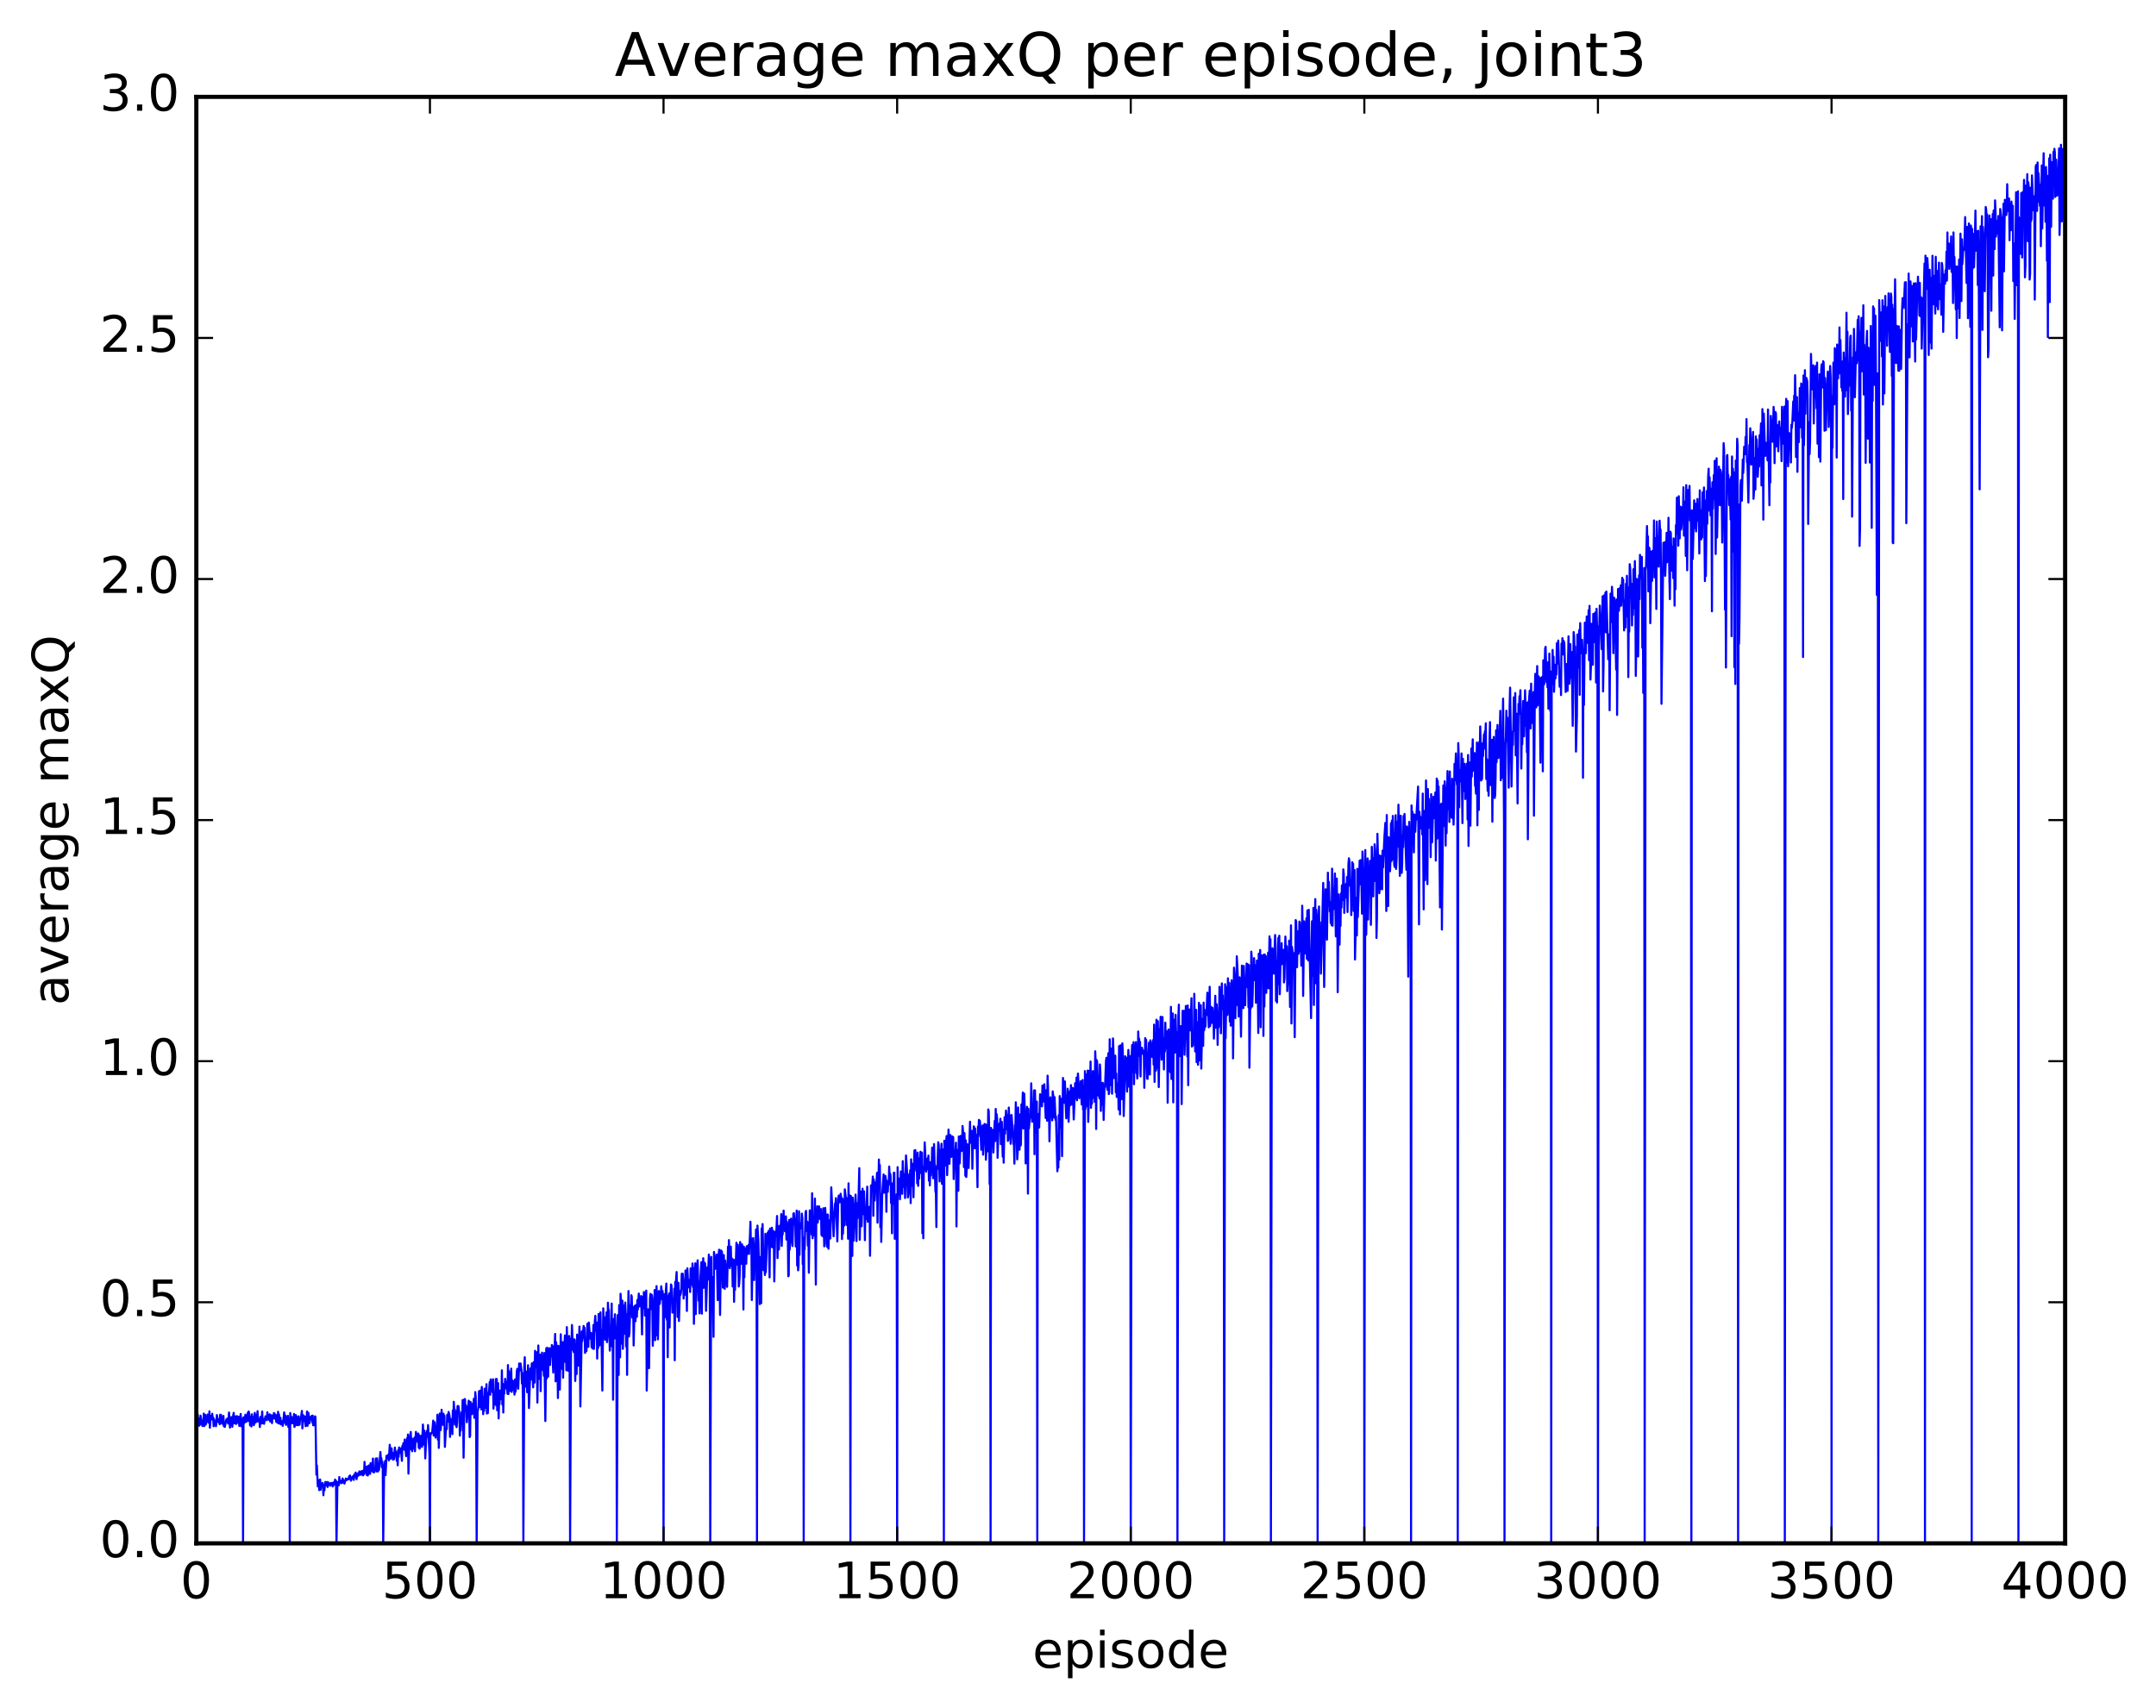 <?xml version="1.0" encoding="utf-8" standalone="no"?>
<!DOCTYPE svg PUBLIC "-//W3C//DTD SVG 1.1//EN"
  "http://www.w3.org/Graphics/SVG/1.1/DTD/svg11.dtd">
<!-- Created with matplotlib (http://matplotlib.org/) -->
<svg height="408pt" version="1.1" viewBox="0 0 515 408" width="515pt" xmlns="http://www.w3.org/2000/svg" xmlns:xlink="http://www.w3.org/1999/xlink">
 <defs>
  <style type="text/css">
*{stroke-linecap:butt;stroke-linejoin:round;stroke-miterlimit:100000;}
  </style>
 </defs>
 <g id="figure_1">
  <g id="patch_1">
   <path d="M 0 408.169 
L 515.768 408.169 
L 515.768 0 
L 0 0 
z
" style="fill:#ffffff;"/>
  </g>
  <g id="axes_1">
   <g id="patch_2">
    <path d="M 46.898 368.742 
L 493.298 368.742 
L 493.298 23.142 
L 46.898 23.142 
z
" style="fill:#ffffff;"/>
   </g>
   <g id="line2d_1">
    <path clip-path="url(#pfbde98c416)" d="M 47.009 338.265 
L 47.121 341.264 
L 47.232 337.955 
L 47.344 340.566 
L 47.456 339.541 
L 47.567 340.644 
L 47.679 338.865 
L 47.79 340.379 
L 47.902 338.23 
L 48.348 340.718 
L 48.46 339.515 
L 48.572 340.461 
L 48.683 337.748 
L 48.795 340.725 
L 48.906 340.168 
L 49.018 338.062 
L 49.13 340.363 
L 49.241 340.014 
L 49.353 339.02 
L 49.464 339.374 
L 49.576 337.978 
L 49.799 339.905 
L 49.911 339.461 
L 50.022 337.21 
L 50.134 341.119 
L 50.357 338.287 
L 50.469 338.294 
L 50.58 339.114 
L 50.692 337.78 
L 50.803 339.17 
L 50.915 338.658 
L 51.027 340.775 
L 51.138 339.051 
L 51.361 339.975 
L 51.473 339.876 
L 51.585 340.77 
L 51.696 339.954 
L 51.808 338.096 
L 52.031 339.26 
L 52.143 339.758 
L 52.254 339.168 
L 52.477 340.3 
L 52.589 338.014 
L 52.701 340.023 
L 52.812 338.068 
L 52.924 339.919 
L 53.035 339.004 
L 53.147 340.21 
L 53.37 338.302 
L 53.482 340.788 
L 53.593 339.859 
L 53.705 340.915 
L 53.928 339.792 
L 54.04 339.2 
L 54.151 339.334 
L 54.263 338.935 
L 54.486 340.123 
L 54.709 337.482 
L 54.933 341.086 
L 55.044 338.672 
L 55.156 339.599 
L 55.267 338.583 
L 55.379 339.278 
L 55.491 340.891 
L 55.714 338.11 
L 55.825 337.571 
L 55.937 340.078 
L 56.049 339.335 
L 56.16 339.412 
L 56.272 338.409 
L 56.383 340.224 
L 56.495 339.859 
L 56.607 338.347 
L 56.718 338.923 
L 56.83 338.479 
L 56.941 340.016 
L 57.053 338.514 
L 57.165 340.687 
L 57.499 337.826 
L 57.611 340.773 
L 57.723 340.537 
L 57.834 338.973 
L 57.946 339.14 
L 58.057 368.742 
L 58.169 338.63 
L 58.392 339.969 
L 58.615 338.011 
L 58.727 338.544 
L 58.839 339.72 
L 59.062 338.468 
L 59.173 337.583 
L 59.285 339.494 
L 59.397 337.237 
L 59.508 337.648 
L 59.62 338.51 
L 59.731 340.563 
L 59.843 338.514 
L 60.066 340.813 
L 60.178 337.917 
L 60.289 339.465 
L 60.513 338.563 
L 60.624 340.508 
L 60.736 340.136 
L 60.847 337.566 
L 61.071 339.845 
L 61.182 339.638 
L 61.294 338.013 
L 61.406 339.642 
L 61.517 337.161 
L 61.629 339.392 
L 61.74 339.021 
L 61.852 339.642 
L 61.964 339.053 
L 62.075 340.953 
L 62.187 338.539 
L 62.41 340.12 
L 62.633 337.251 
L 62.745 340.054 
L 62.968 339.028 
L 63.08 340.184 
L 63.414 338.387 
L 63.526 339.084 
L 63.638 338.58 
L 63.749 339.328 
L 63.861 337.417 
L 63.972 338.861 
L 64.084 338.159 
L 64.307 339.256 
L 64.419 337.909 
L 64.53 339.624 
L 64.754 338.131 
L 64.865 338.184 
L 64.977 340.027 
L 65.088 338.211 
L 65.311 338.885 
L 65.423 337.619 
L 65.535 337.667 
L 65.758 339.049 
L 65.87 338.033 
L 65.981 339.712 
L 66.093 338.576 
L 66.204 339.875 
L 66.316 339.447 
L 66.427 337.312 
L 66.539 340.094 
L 66.651 337.927 
L 66.762 340.101 
L 66.986 338.744 
L 67.097 340.331 
L 67.432 339.519 
L 67.543 340.673 
L 67.767 338.616 
L 67.878 337.445 
L 68.102 339.991 
L 68.213 338.219 
L 68.325 340.444 
L 68.771 338.284 
L 68.883 340.976 
L 69.106 339.215 
L 69.218 368.742 
L 69.329 337.603 
L 69.552 340.012 
L 69.664 338.549 
L 69.887 340.087 
L 69.999 339.195 
L 70.11 339.727 
L 70.222 337.838 
L 70.334 340.93 
L 70.557 340.308 
L 70.668 338.077 
L 70.78 338.61 
L 70.891 340.502 
L 71.003 338.568 
L 71.115 339.021 
L 71.226 340.519 
L 71.338 338.386 
L 71.561 340.411 
L 71.673 338.97 
L 71.784 339.134 
L 71.896 338.682 
L 72.119 337.106 
L 72.231 341.274 
L 72.454 338.139 
L 72.566 338.335 
L 72.677 339.493 
L 72.789 338.442 
L 73.012 340.768 
L 73.124 340.314 
L 73.347 337.221 
L 73.458 340.661 
L 73.681 337.579 
L 73.905 340.065 
L 74.016 338.599 
L 74.128 339.197 
L 74.24 338.481 
L 74.351 339.184 
L 74.463 338.277 
L 74.574 339.845 
L 74.686 338.22 
L 74.797 340.532 
L 74.909 339.311 
L 75.132 340.551 
L 75.244 338.398 
L 75.356 338.578 
L 75.579 352.338 
L 75.69 350.105 
L 75.913 355.14 
L 76.137 353.661 
L 76.248 356.025 
L 76.472 353.496 
L 76.583 355.942 
L 76.695 354.579 
L 76.806 354.689 
L 76.918 355.147 
L 77.029 354.312 
L 77.141 354.951 
L 77.253 357.26 
L 77.364 354.793 
L 77.476 356.108 
L 77.699 354.085 
L 77.922 354.944 
L 78.145 354.082 
L 78.257 355.278 
L 78.48 354.2 
L 78.704 354.799 
L 78.815 354.546 
L 78.927 354.965 
L 79.038 354.325 
L 79.15 354.598 
L 79.261 354.324 
L 79.373 354.37 
L 79.485 355.158 
L 79.596 354.218 
L 79.708 354.356 
L 79.82 354.766 
L 80.043 353.508 
L 80.154 353.886 
L 80.266 353.796 
L 80.377 368.742 
L 80.601 354.112 
L 80.712 354.247 
L 80.824 354.156 
L 80.936 354.872 
L 81.047 352.904 
L 81.159 353.9 
L 81.382 353.786 
L 81.493 354.379 
L 81.605 353.988 
L 81.717 354.317 
L 81.828 353.239 
L 82.275 354.467 
L 82.498 353.661 
L 82.609 353.259 
L 82.833 353.633 
L 83.056 353.34 
L 83.168 353.285 
L 83.279 353.45 
L 83.391 352.746 
L 83.502 352.999 
L 83.614 352.529 
L 83.837 353.766 
L 84.06 353.079 
L 84.284 352.749 
L 84.395 352.715 
L 84.507 353.585 
L 84.618 352.302 
L 84.73 352.901 
L 84.841 352.775 
L 84.953 351.828 
L 85.176 353.411 
L 85.288 352.276 
L 85.4 352.736 
L 85.511 352.011 
L 85.623 352.125 
L 85.734 352.478 
L 85.846 351.549 
L 85.957 352.365 
L 86.181 351.747 
L 86.292 352.357 
L 86.404 351.466 
L 86.516 352.124 
L 86.627 351.944 
L 86.739 352.51 
L 86.85 351.279 
L 86.962 352.228 
L 87.073 349.279 
L 87.185 351.509 
L 87.297 350.498 
L 87.408 351.95 
L 87.52 350.436 
L 87.632 352.447 
L 87.743 350.363 
L 87.855 352.531 
L 87.966 351.971 
L 88.078 350.132 
L 88.301 352.093 
L 88.413 352.136 
L 88.524 349.576 
L 88.636 351.246 
L 88.748 350.148 
L 88.859 351.505 
L 89.082 348.486 
L 89.194 351.774 
L 89.305 350.974 
L 89.417 351.737 
L 89.529 350.857 
L 89.64 351.066 
L 89.752 348.493 
L 89.975 351.572 
L 90.087 348.423 
L 90.31 351.56 
L 90.421 350.686 
L 90.533 351.192 
L 90.868 346.923 
L 90.98 348.849 
L 91.091 348.387 
L 91.203 350.541 
L 91.314 349.185 
L 91.426 350.332 
L 91.537 368.742 
L 91.761 350.471 
L 91.872 350.221 
L 91.984 349.081 
L 92.096 352.458 
L 92.319 347.827 
L 92.43 348.338 
L 92.542 347.829 
L 92.653 348.445 
L 92.765 347.535 
L 92.877 348.938 
L 93.1 345.195 
L 93.323 348.54 
L 93.546 346.033 
L 93.658 348.24 
L 93.769 347.12 
L 93.881 348.758 
L 93.993 348.39 
L 94.104 348.648 
L 94.328 345.849 
L 94.439 347.436 
L 94.551 346.771 
L 94.774 349.023 
L 94.885 347.201 
L 94.997 350.099 
L 95.109 346.488 
L 95.22 348.054 
L 95.332 345.827 
L 95.444 347.169 
L 95.555 346.133 
L 95.667 347.012 
L 95.778 346.037 
L 96.001 349.03 
L 96.113 345.457 
L 96.225 346.279 
L 96.336 344.812 
L 96.448 345.248 
L 96.559 346.367 
L 96.671 343.948 
L 97.006 347.919 
L 97.118 346.707 
L 97.229 343.636 
L 97.341 346.701 
L 97.452 342.744 
L 97.564 352.082 
L 97.787 344.373 
L 98.122 342.132 
L 98.234 346.314 
L 98.345 343.635 
L 98.457 346.737 
L 98.568 345.896 
L 98.68 343.905 
L 98.791 346.035 
L 99.015 343.466 
L 99.126 346.741 
L 99.35 342.119 
L 99.796 344.566 
L 99.907 342.504 
L 100.019 345.881 
L 100.131 342.896 
L 100.242 346.115 
L 100.466 343.335 
L 100.689 343.008 
L 100.8 345.704 
L 101.023 340.36 
L 101.247 345.167 
L 101.358 341.81 
L 101.47 342.348 
L 101.582 348.459 
L 101.805 343.864 
L 102.028 341.8 
L 102.139 343.113 
L 102.251 340.484 
L 102.586 347.581 
L 102.698 368.742 
L 102.809 342.435 
L 102.921 342.692 
L 103.255 342.09 
L 103.479 339.409 
L 103.59 342.995 
L 103.814 339.824 
L 104.037 343.477 
L 104.26 340.811 
L 104.371 340.891 
L 104.483 338.012 
L 104.595 343.979 
L 104.706 338.382 
L 104.818 345.938 
L 105.041 337.73 
L 105.264 341.679 
L 105.376 340.338 
L 105.487 336.828 
L 105.599 340.221 
L 105.711 338.669 
L 105.822 340.415 
L 105.934 337.768 
L 106.046 338.936 
L 106.157 338.252 
L 106.269 345.695 
L 106.492 341.686 
L 106.603 341.363 
L 106.715 341.461 
L 106.827 338.017 
L 107.05 339.674 
L 107.162 337.353 
L 107.385 338.318 
L 107.496 343.311 
L 107.608 338.975 
L 107.831 341.147 
L 107.943 339.301 
L 108.054 342.645 
L 108.166 336.981 
L 108.278 340.352 
L 108.389 334.933 
L 108.501 336.737 
L 108.612 336.728 
L 108.835 340.484 
L 108.947 337.185 
L 109.059 340.981 
L 109.17 339.906 
L 109.282 335.951 
L 109.394 336.568 
L 109.505 335.939 
L 109.728 337.608 
L 109.84 342.995 
L 109.951 339.963 
L 110.063 341.817 
L 110.286 337.382 
L 110.398 340.22 
L 110.51 334.511 
L 110.621 337.836 
L 110.733 348.278 
L 110.956 334.276 
L 111.067 334.288 
L 111.179 336.886 
L 111.291 335.77 
L 111.402 336.505 
L 111.514 339.811 
L 111.737 337.35 
L 111.96 334.658 
L 112.072 334.919 
L 112.183 343.354 
L 112.295 343.092 
L 112.407 334.956 
L 112.518 337.627 
L 112.63 336.777 
L 112.742 337.882 
L 112.965 335.273 
L 113.076 336.338 
L 113.188 334.202 
L 113.299 338.744 
L 113.411 338.44 
L 113.523 332.602 
L 113.634 333.643 
L 113.746 341.739 
L 113.858 368.742 
L 114.081 337.141 
L 114.192 336.828 
L 114.304 335.876 
L 114.415 332.388 
L 114.639 336.177 
L 114.75 332.252 
L 114.974 336.74 
L 115.085 331.371 
L 115.197 334.211 
L 115.308 333.758 
L 115.42 337.884 
L 115.531 334.241 
L 115.643 337.11 
L 115.755 331.794 
L 115.866 333.006 
L 115.978 336.367 
L 116.09 334.814 
L 116.201 330.716 
L 116.313 337.733 
L 116.424 333.02 
L 116.536 337.626 
L 116.647 332.784 
L 116.759 333.198 
L 116.982 330.208 
L 117.094 333.238 
L 117.206 329.578 
L 117.317 331.012 
L 117.54 330.042 
L 117.652 332.631 
L 117.763 329.537 
L 117.875 336.562 
L 118.098 332.753 
L 118.21 335.483 
L 118.433 329.492 
L 118.545 335.809 
L 118.656 329.467 
L 118.768 336.972 
L 118.991 330.479 
L 119.103 338.9 
L 119.214 334.918 
L 119.326 335.453 
L 119.438 332.235 
L 119.549 334.147 
L 119.661 332.769 
L 119.772 334.291 
L 119.884 327.402 
L 119.996 335.59 
L 120.107 330.638 
L 120.219 337.492 
L 120.33 331.751 
L 120.442 333.005 
L 120.665 329.436 
L 120.888 331.688 
L 121 330.202 
L 121.223 333.007 
L 121.335 326.149 
L 121.446 333.071 
L 121.558 327.589 
L 121.781 332.329 
L 121.893 328.509 
L 122.004 330.65 
L 122.116 327 
L 122.228 332.569 
L 122.339 329.771 
L 122.451 330.389 
L 122.562 332.055 
L 122.674 330.014 
L 122.897 333.205 
L 123.009 329.599 
L 123.12 332.563 
L 123.232 331.827 
L 123.455 327.658 
L 123.567 327.052 
L 123.79 331.798 
L 124.013 325.773 
L 124.125 327.443 
L 124.348 325.773 
L 124.571 327.562 
L 124.683 330.584 
L 124.794 328.072 
L 124.906 334.545 
L 125.017 368.742 
L 125.241 326.625 
L 125.352 324.277 
L 125.464 331.322 
L 125.576 328.471 
L 125.687 331.271 
L 125.799 327.72 
L 125.91 332.641 
L 126.133 326.187 
L 126.357 336.421 
L 126.58 330.199 
L 126.692 326.952 
L 126.803 329.593 
L 126.915 328.415 
L 127.026 325.757 
L 127.138 327.25 
L 127.361 331.481 
L 127.473 325.434 
L 127.696 330.335 
L 127.808 322.742 
L 127.919 326.682 
L 128.031 325.947 
L 128.142 323.086 
L 128.254 324.5 
L 128.365 335.111 
L 128.589 321.471 
L 128.7 327.349 
L 128.812 324.3 
L 128.923 329.488 
L 129.035 323.654 
L 129.147 332.384 
L 129.258 324.421 
L 129.37 326.151 
L 129.482 323.182 
L 129.705 327.376 
L 129.816 325.944 
L 129.928 328.707 
L 130.04 323.27 
L 130.263 339.522 
L 130.486 322.168 
L 130.597 329.343 
L 130.709 321.995 
L 130.821 322.669 
L 130.932 328.911 
L 131.044 322.815 
L 131.155 324.672 
L 131.267 322.101 
L 131.379 326.133 
L 131.49 322.274 
L 131.602 324.071 
L 131.714 323.778 
L 131.825 321.349 
L 132.16 327.944 
L 132.272 321.663 
L 132.383 324.03 
L 132.606 318.707 
L 132.718 330.039 
L 132.829 320.667 
L 132.941 321.589 
L 133.164 326.334 
L 133.276 334.03 
L 133.387 321.56 
L 133.499 325.842 
L 133.611 323.278 
L 133.722 332.01 
L 133.946 318.782 
L 134.057 325.031 
L 134.169 322.185 
L 134.28 327.087 
L 134.392 320.675 
L 134.504 329.164 
L 134.615 322.061 
L 134.727 322.794 
L 134.95 319.079 
L 135.061 325.432 
L 135.173 319.911 
L 135.285 327.404 
L 135.396 317.084 
L 135.508 321.477 
L 135.619 320.46 
L 135.731 327.528 
L 135.843 325.765 
L 135.954 319.205 
L 136.066 325.758 
L 136.178 368.742 
L 136.401 319.843 
L 136.512 321.199 
L 136.624 316.579 
L 136.847 322.533 
L 136.959 322.47 
L 137.07 323.061 
L 137.182 319.991 
L 137.293 320.168 
L 137.405 329.954 
L 137.628 321.208 
L 137.74 328.278 
L 137.851 318.863 
L 138.075 321.476 
L 138.186 326.284 
L 138.41 316.952 
L 138.521 322.144 
L 138.633 336.043 
L 138.968 318.104 
L 139.079 320.442 
L 139.414 316.811 
L 139.525 319.649 
L 139.637 317.256 
L 139.749 323.245 
L 139.972 321.535 
L 140.083 322.836 
L 140.307 316.274 
L 140.53 321.796 
L 140.642 315.988 
L 140.976 319.839 
L 141.2 318.489 
L 141.311 321.863 
L 141.423 321.171 
L 141.534 322.2 
L 141.757 316.573 
L 141.869 322.292 
L 142.092 315.612 
L 142.204 314.387 
L 142.315 317.943 
L 142.539 315.983 
L 142.65 324.604 
L 142.762 316.161 
L 142.874 322.094 
L 142.985 313.943 
L 143.097 315.677 
L 143.208 321.453 
L 143.431 313.541 
L 143.543 320.302 
L 143.655 317.733 
L 143.878 332.239 
L 144.101 312.602 
L 144.213 315.26 
L 144.324 314.856 
L 144.548 320.105 
L 144.659 314.703 
L 144.771 318.093 
L 144.882 313.554 
L 144.994 320.67 
L 145.106 318.913 
L 145.217 311.246 
L 145.329 313.344 
L 145.44 312.973 
L 145.663 322.704 
L 145.775 320.865 
L 145.887 316.918 
L 145.998 319.776 
L 146.11 311.45 
L 146.221 321.685 
L 146.333 315.45 
L 146.445 334.434 
L 146.556 315.153 
L 146.78 319.812 
L 146.891 314.016 
L 147.114 318.623 
L 147.226 317.103 
L 147.338 368.742 
L 147.561 314.228 
L 147.672 314.134 
L 147.784 328.501 
L 147.895 311.823 
L 148.007 314.497 
L 148.119 324.296 
L 148.23 309.109 
L 148.342 310.659 
L 148.453 321.035 
L 148.565 310.779 
L 148.677 310.775 
L 148.788 322.272 
L 149.012 311.896 
L 149.235 318.658 
L 149.346 311.208 
L 149.458 313.614 
L 149.57 321.729 
L 149.681 314.094 
L 149.793 328.491 
L 149.904 314.015 
L 150.016 314.333 
L 150.127 308.461 
L 150.239 319.341 
L 150.351 318.422 
L 150.574 311.853 
L 150.685 313.709 
L 150.797 309.465 
L 150.909 309.79 
L 151.02 314.792 
L 151.244 312.351 
L 151.355 321.473 
L 151.578 312.027 
L 151.802 315.678 
L 151.913 311.813 
L 152.136 314.618 
L 152.248 310.604 
L 152.359 312.866 
L 152.583 309.071 
L 152.694 312.142 
L 152.806 311.688 
L 152.917 310.718 
L 153.029 312.152 
L 153.141 309.641 
L 153.364 318.827 
L 153.476 309.89 
L 153.587 309.882 
L 153.699 312.577 
L 153.81 308.696 
L 153.922 309.048 
L 154.034 314.323 
L 154.145 314.323 
L 154.368 308.362 
L 154.48 332.235 
L 154.703 320.331 
L 154.815 312.826 
L 154.926 316.171 
L 155.038 326.89 
L 155.261 310.258 
L 155.373 309.14 
L 155.484 312.783 
L 155.708 309.372 
L 155.819 310.259 
L 155.931 321.544 
L 156.154 311.428 
L 156.266 314.502 
L 156.377 308.207 
L 156.489 320.211 
L 156.6 310.512 
L 156.712 319.041 
L 156.823 307.289 
L 156.935 310.912 
L 157.047 309.245 
L 157.158 320.009 
L 157.381 308.463 
L 157.493 309.282 
L 157.605 311.528 
L 157.716 310.127 
L 157.828 310.455 
L 157.94 307.329 
L 158.163 309.604 
L 158.274 308.499 
L 158.386 313.043 
L 158.498 368.742 
L 158.609 309.223 
L 158.832 314.71 
L 159.055 308.267 
L 159.167 306.672 
L 159.279 315.312 
L 159.39 311.02 
L 159.502 324.264 
L 159.613 309.555 
L 159.725 310.792 
L 159.837 309.025 
L 159.948 317.161 
L 160.06 309.219 
L 160.172 309.648 
L 160.283 306.886 
L 160.395 307.154 
L 160.618 313.629 
L 160.841 310.341 
L 160.953 312.647 
L 161.064 307.895 
L 161.176 325 
L 161.287 306.315 
L 161.399 307.035 
L 161.622 303.922 
L 161.845 314.651 
L 162.069 306.489 
L 162.18 315.619 
L 162.404 308.47 
L 162.515 309.407 
L 162.627 309.025 
L 162.738 307.843 
L 162.85 304.327 
L 162.962 306.807 
L 163.073 304.317 
L 163.185 305.776 
L 163.296 310.27 
L 163.408 308.566 
L 163.519 309.392 
L 163.631 309.324 
L 163.743 303.564 
L 163.854 308.633 
L 163.966 305.27 
L 164.077 313.219 
L 164.189 303.029 
L 164.412 307.51 
L 164.524 306.798 
L 164.636 307.631 
L 164.747 305.778 
L 164.859 308.702 
L 164.97 303.05 
L 165.082 303.978 
L 165.305 306.962 
L 165.417 301.876 
L 165.528 307.506 
L 165.64 302.964 
L 165.751 316.296 
L 165.975 304.039 
L 166.086 301.837 
L 166.198 313.979 
L 166.421 303.372 
L 166.533 302.742 
L 166.644 301.116 
L 166.868 310.758 
L 166.979 306.222 
L 167.091 313.806 
L 167.314 305.207 
L 167.537 301.571 
L 167.649 313.861 
L 167.76 301.541 
L 167.872 306.031 
L 167.983 300.623 
L 168.095 307.696 
L 168.207 301.597 
L 168.318 302.242 
L 168.43 301.867 
L 168.542 305.592 
L 168.653 313.195 
L 168.988 302.761 
L 169.1 305.748 
L 169.323 299.743 
L 169.546 304.133 
L 169.657 368.742 
L 169.881 300.307 
L 169.992 312.408 
L 170.104 311.471 
L 170.215 305.131 
L 170.439 319.404 
L 170.55 299.126 
L 170.662 299.962 
L 170.774 303.184 
L 170.885 302.826 
L 171.108 300.75 
L 171.22 299.762 
L 171.443 310.641 
L 171.666 299.736 
L 171.778 298.594 
L 172.001 314.182 
L 172.224 298.767 
L 172.336 301.144 
L 172.447 299.028 
L 172.671 307.645 
L 172.894 299.866 
L 173.117 307.93 
L 173.229 301.196 
L 173.675 307.459 
L 173.898 297.871 
L 174.01 302.656 
L 174.121 296.288 
L 174.345 303.033 
L 174.568 297.85 
L 174.679 302.375 
L 174.791 300.638 
L 174.903 300.881 
L 175.014 307.392 
L 175.126 305.606 
L 175.238 300.966 
L 175.349 311.044 
L 175.461 301.111 
L 175.572 308.176 
L 175.796 300.986 
L 175.907 296.93 
L 176.13 302.141 
L 176.242 297.389 
L 176.353 299.351 
L 176.465 307.391 
L 176.577 306.7 
L 176.688 304.807 
L 176.8 296.755 
L 177.023 301.971 
L 177.246 297.305 
L 177.358 298.055 
L 177.47 301.91 
L 177.581 312.877 
L 177.693 297.871 
L 177.804 305.164 
L 177.916 298.292 
L 178.028 298.479 
L 178.251 301.939 
L 178.362 297.763 
L 178.474 299.66 
L 178.585 299.116 
L 178.809 297.42 
L 178.92 299.602 
L 179.143 295.306 
L 179.255 291.899 
L 179.367 297.333 
L 179.478 295.99 
L 179.59 310.602 
L 179.813 296.927 
L 179.925 295.796 
L 180.036 297.727 
L 180.148 305.843 
L 180.371 298.26 
L 180.483 298.545 
L 180.594 293.766 
L 180.706 294.52 
L 180.817 368.742 
L 180.929 292.832 
L 181.152 296.543 
L 181.375 306.272 
L 181.487 311.586 
L 181.71 300.288 
L 181.822 311.363 
L 181.934 293.476 
L 182.045 295.431 
L 182.157 292.453 
L 182.38 303.474 
L 182.492 300.242 
L 182.715 304.632 
L 182.826 294.775 
L 182.938 303.969 
L 183.161 297.347 
L 183.384 294.528 
L 183.496 297.085 
L 183.607 294.102 
L 183.831 305.207 
L 183.942 293.523 
L 184.166 297.867 
L 184.277 297.605 
L 184.389 293.332 
L 184.5 298.033 
L 184.612 297.98 
L 184.724 294.111 
L 184.835 294.222 
L 184.947 306.164 
L 185.17 294.337 
L 185.393 295.32 
L 185.616 290.532 
L 185.728 300.59 
L 185.839 292.902 
L 186.063 298.538 
L 186.286 293.177 
L 186.398 292.696 
L 186.509 292.744 
L 186.621 290.083 
L 186.732 297.686 
L 186.844 293.83 
L 186.956 294.953 
L 187.179 289.247 
L 187.29 292.96 
L 187.402 291.126 
L 187.513 294.193 
L 187.737 290.614 
L 187.848 296.165 
L 187.96 291.906 
L 188.183 294.091 
L 188.295 304.933 
L 188.406 304.745 
L 188.518 291.453 
L 188.63 298.56 
L 188.964 291.174 
L 189.188 296.673 
L 189.299 297.708 
L 189.522 289.949 
L 189.634 289.863 
L 189.857 292.564 
L 189.969 292.096 
L 190.08 297.83 
L 190.304 289.241 
L 190.415 302.359 
L 190.527 294.427 
L 190.638 303.521 
L 190.75 302.451 
L 190.862 289.408 
L 190.973 299.818 
L 191.085 292.356 
L 191.196 293.565 
L 191.308 292.711 
L 191.419 292.8 
L 191.531 289.96 
L 191.643 291.028 
L 191.754 302.057 
L 191.866 297.224 
L 191.977 368.742 
L 192.089 295.679 
L 192.201 298.5 
L 192.424 289.645 
L 192.536 289.312 
L 192.647 294.083 
L 192.759 291.887 
L 192.87 291.933 
L 192.982 297.617 
L 193.094 292.143 
L 193.205 304.081 
L 193.428 289.185 
L 193.54 293.286 
L 193.763 290.744 
L 193.875 294.951 
L 193.986 285.089 
L 194.098 295.839 
L 194.321 291.825 
L 194.433 295.179 
L 194.656 286.363 
L 194.879 306.926 
L 194.991 289.574 
L 195.102 291.462 
L 195.214 288.212 
L 195.326 292.112 
L 195.66 288.228 
L 195.883 291.242 
L 195.995 291.223 
L 196.107 288.881 
L 196.218 295.055 
L 196.33 289.995 
L 196.441 295.345 
L 196.665 288.69 
L 196.888 297.782 
L 197 297.283 
L 197.111 288.602 
L 197.334 292.724 
L 197.446 290.675 
L 197.558 297.888 
L 197.669 290.159 
L 197.781 290.266 
L 197.892 298.349 
L 198.115 292.259 
L 198.227 291.546 
L 198.339 295.906 
L 198.562 283.687 
L 198.897 290.67 
L 199.12 295.394 
L 199.343 289.899 
L 199.455 287.607 
L 199.566 287.712 
L 199.678 286.254 
L 200.013 296.598 
L 200.236 286.731 
L 200.347 285.655 
L 200.459 285.801 
L 200.571 287.265 
L 200.682 286.893 
L 200.794 285.212 
L 201.017 286.551 
L 201.129 296.046 
L 201.24 286.392 
L 201.352 294.768 
L 201.575 286.914 
L 201.687 292.797 
L 201.798 284.167 
L 202.022 286.046 
L 202.245 292.674 
L 202.468 286.248 
L 202.579 295.963 
L 202.691 282.727 
L 202.803 291.17 
L 202.914 285.553 
L 203.026 289.606 
L 203.137 368.742 
L 203.249 285.751 
L 203.361 287.198 
L 203.472 290.29 
L 203.584 300.067 
L 203.696 286.161 
L 203.807 288.529 
L 203.919 296.427 
L 204.365 285.426 
L 204.477 288.064 
L 204.588 296.526 
L 204.7 288.258 
L 204.811 291.083 
L 204.923 287.405 
L 205.035 288.09 
L 205.258 279.097 
L 205.369 296.201 
L 205.593 284.669 
L 205.704 286.526 
L 205.816 292.99 
L 206.039 284.01 
L 206.151 290.098 
L 206.374 284.642 
L 206.486 288.167 
L 206.597 296.31 
L 206.709 288.876 
L 206.82 291.265 
L 206.932 290.151 
L 207.155 283.511 
L 207.267 291.91 
L 207.378 291.395 
L 207.601 288.592 
L 207.713 288.322 
L 207.825 300.041 
L 208.048 283.223 
L 208.16 283.409 
L 208.271 284.581 
L 208.494 281.107 
L 208.606 290.482 
L 208.718 281.81 
L 208.829 283.024 
L 208.941 286.846 
L 209.164 282.529 
L 209.275 284.239 
L 209.499 280.203 
L 209.61 292.127 
L 209.722 282.391 
L 209.833 282.778 
L 209.945 277.034 
L 210.057 281.549 
L 210.168 278.368 
L 210.28 293.196 
L 210.392 286.017 
L 210.503 296.725 
L 210.726 285.383 
L 211.061 280.598 
L 211.173 284.975 
L 211.284 282.875 
L 211.396 284.868 
L 211.507 280.947 
L 211.619 281.977 
L 211.731 289.524 
L 211.842 282.122 
L 211.954 282.719 
L 212.065 284.74 
L 212.177 282.213 
L 212.289 283.003 
L 212.4 278.728 
L 212.512 281.605 
L 212.624 280.38 
L 212.735 281.039 
L 212.847 287.438 
L 212.958 284.323 
L 213.07 294.664 
L 213.181 282.73 
L 213.293 284.056 
L 213.405 287.592 
L 213.516 280.189 
L 213.628 280.168 
L 213.739 295.983 
L 213.851 295.572 
L 213.963 287.942 
L 214.074 290.607 
L 214.186 285.33 
L 214.298 368.742 
L 214.409 278.864 
L 214.521 284.775 
L 214.632 281.532 
L 214.744 285.459 
L 214.856 283.641 
L 214.967 286.544 
L 215.19 279.885 
L 215.302 282.148 
L 215.413 280.941 
L 215.525 285.232 
L 215.637 277.419 
L 215.86 283.568 
L 215.971 280.532 
L 216.083 281.064 
L 216.195 286.237 
L 216.418 276.067 
L 216.641 279.521 
L 216.864 286.101 
L 216.976 285.361 
L 217.199 280.544 
L 217.311 282.679 
L 217.422 279.622 
L 217.534 287.457 
L 217.645 276.998 
L 217.757 283.367 
L 217.869 278.012 
L 217.98 283.216 
L 218.092 278.634 
L 218.203 286.055 
L 218.427 274.868 
L 218.538 278.517 
L 218.65 274.789 
L 218.873 279.729 
L 218.985 278.422 
L 219.096 282.734 
L 219.208 275.392 
L 219.32 283.329 
L 219.431 276.796 
L 219.543 281.625 
L 219.766 277.085 
L 219.877 275.189 
L 219.989 280.259 
L 220.101 279.4 
L 220.212 275.381 
L 220.324 294.647 
L 220.435 285.009 
L 220.547 295.852 
L 220.659 278.702 
L 220.77 279.519 
L 220.882 272.94 
L 221.217 279.943 
L 221.328 277.632 
L 221.44 278.135 
L 221.552 276.782 
L 221.663 279.374 
L 221.775 276.097 
L 221.886 282.099 
L 221.998 278.48 
L 222.109 283.213 
L 222.221 277.668 
L 222.333 280.852 
L 222.444 277.649 
L 222.556 278.414 
L 222.667 274.191 
L 222.779 275.578 
L 222.891 281.511 
L 223.114 273.353 
L 223.449 284.689 
L 223.56 285.074 
L 223.672 293.176 
L 223.784 278.55 
L 223.895 279.328 
L 224.118 272.914 
L 224.23 273.587 
L 224.453 282.282 
L 224.676 274.741 
L 224.788 276.047 
L 224.899 273.268 
L 225.011 282.849 
L 225.234 274.615 
L 225.346 276.348 
L 225.458 368.742 
L 225.569 272.544 
L 225.792 278.503 
L 226.016 272.509 
L 226.127 271.424 
L 226.239 280.77 
L 226.573 269.874 
L 226.797 278.068 
L 227.02 271.186 
L 227.243 276.413 
L 227.355 275.356 
L 227.466 271.52 
L 227.578 274.083 
L 227.69 271.678 
L 227.801 281.713 
L 228.024 275.021 
L 228.136 276.056 
L 228.359 273.02 
L 228.471 293.037 
L 228.582 277.486 
L 228.694 279.647 
L 228.805 274.71 
L 228.917 284.495 
L 229.029 271.526 
L 229.14 273.162 
L 229.252 277.952 
L 229.475 271.4 
L 229.587 272.581 
L 229.698 275.018 
L 229.81 274.113 
L 229.922 269.024 
L 230.145 271.449 
L 230.256 278.858 
L 230.368 270.729 
L 230.48 273.135 
L 230.591 280.921 
L 230.703 272.485 
L 230.814 281.214 
L 230.926 279.07 
L 231.037 273.365 
L 231.372 279.055 
L 231.707 268.012 
L 231.819 273.042 
L 231.93 270.375 
L 232.042 272.153 
L 232.154 270.191 
L 232.265 279.247 
L 232.377 273.71 
L 232.488 273.747 
L 232.6 269.115 
L 232.712 269.274 
L 232.823 274.355 
L 232.935 269.662 
L 233.046 272.125 
L 233.158 271.109 
L 233.269 272.528 
L 233.493 283.643 
L 233.604 269.159 
L 233.716 271.487 
L 233.827 267.578 
L 233.939 267.928 
L 234.051 267.746 
L 234.162 268.986 
L 234.386 274.711 
L 234.497 269.329 
L 234.609 271.136 
L 234.72 268.903 
L 234.832 275.893 
L 235.167 268.542 
L 235.278 269.971 
L 235.39 268.608 
L 235.501 277.1 
L 235.725 272.349 
L 235.836 268.774 
L 235.948 275.083 
L 236.06 265.065 
L 236.171 265.372 
L 236.283 269.975 
L 236.394 282.9 
L 236.506 275.737 
L 236.618 368.742 
L 236.729 269.483 
L 236.841 271.728 
L 237.064 269.961 
L 237.287 275.361 
L 237.51 270.085 
L 237.622 267.771 
L 237.733 272.634 
L 237.845 264.956 
L 237.957 271.295 
L 238.068 266.208 
L 238.18 267.38 
L 238.292 276.624 
L 238.515 269.295 
L 238.626 269.326 
L 238.738 268.377 
L 238.85 270.215 
L 238.961 267.3 
L 239.073 273.374 
L 239.184 272.582 
L 239.296 268.039 
L 239.519 276.355 
L 239.631 269.878 
L 239.742 277.794 
L 239.965 266.94 
L 240.077 270.877 
L 240.3 265.341 
L 240.412 266.326 
L 240.524 269.801 
L 240.635 266.466 
L 240.747 272.599 
L 240.858 272.243 
L 240.97 264.622 
L 241.082 267.666 
L 241.193 266.454 
L 241.416 273.286 
L 241.639 266.409 
L 242.086 273.342 
L 242.197 273.131 
L 242.309 278.018 
L 242.421 268.817 
L 242.532 270.011 
L 242.644 263.363 
L 242.979 277.009 
L 243.09 275.34 
L 243.202 264.598 
L 243.314 273.616 
L 243.425 269.992 
L 243.537 274.688 
L 243.648 266.258 
L 243.76 273.743 
L 243.871 273.446 
L 243.983 263.867 
L 244.095 265.869 
L 244.206 264.653 
L 244.318 261.029 
L 244.429 269.637 
L 244.653 261.293 
L 244.876 267.879 
L 244.988 277.973 
L 245.211 268.337 
L 245.322 264.439 
L 245.434 268.796 
L 245.546 285.185 
L 245.657 264.913 
L 245.769 269.68 
L 245.992 266.944 
L 246.103 267.057 
L 246.215 265.986 
L 246.327 258.831 
L 246.55 268.024 
L 246.773 264.486 
L 246.885 267.575 
L 246.996 260.526 
L 247.108 275.767 
L 247.22 260.503 
L 247.443 270.645 
L 247.666 263.195 
L 247.778 368.742 
L 247.889 267.631 
L 248.001 268.022 
L 248.112 266.127 
L 248.224 269.389 
L 248.447 261.446 
L 248.559 263.882 
L 248.782 263.336 
L 248.893 264.348 
L 249.005 259.361 
L 249.117 259.57 
L 249.228 263.198 
L 249.34 262.588 
L 249.452 259.054 
L 249.786 267.125 
L 249.898 260.5 
L 250.121 267.773 
L 250.233 257.005 
L 250.344 259.851 
L 250.456 266.749 
L 250.567 265.132 
L 250.679 272.694 
L 250.902 262.17 
L 251.014 265.25 
L 251.125 263.378 
L 251.349 267.679 
L 251.46 260.755 
L 251.684 262.489 
L 251.795 267 
L 251.907 262.145 
L 252.13 267.546 
L 252.242 266.748 
L 252.576 279.844 
L 252.688 276.364 
L 252.799 278.977 
L 252.911 266.418 
L 253.023 277.107 
L 253.134 261.879 
L 253.246 269.405 
L 253.469 262.525 
L 253.581 266.504 
L 253.692 276.235 
L 253.916 257.556 
L 254.25 263.483 
L 254.362 258.377 
L 254.697 267.197 
L 254.808 261.862 
L 254.92 266.092 
L 255.031 260.115 
L 255.255 268.016 
L 255.478 261.354 
L 255.589 260.668 
L 255.701 264.061 
L 255.813 259.263 
L 256.036 263.854 
L 256.259 259.943 
L 256.482 267.47 
L 256.817 258.808 
L 256.929 258.775 
L 257.04 262.476 
L 257.152 257.467 
L 257.264 262.896 
L 257.487 256.501 
L 257.71 260.317 
L 257.822 262.381 
L 258.045 260.362 
L 258.156 258.325 
L 258.38 263.894 
L 258.603 258.039 
L 258.714 265.092 
L 258.826 259.457 
L 258.938 368.742 
L 259.161 255.912 
L 259.272 264.959 
L 259.384 256.669 
L 259.495 258.74 
L 259.607 258.038 
L 259.719 264.327 
L 259.83 255.784 
L 259.942 268.052 
L 260.053 263.996 
L 260.165 255.857 
L 260.277 261.583 
L 260.388 259.688 
L 260.5 253.624 
L 260.611 264.684 
L 260.723 257.146 
L 260.835 263.704 
L 261.058 255.907 
L 261.17 262.28 
L 261.281 261.333 
L 261.393 258.216 
L 261.504 263.247 
L 261.616 251.181 
L 261.728 254.084 
L 261.839 269.743 
L 261.951 253.28 
L 262.062 253.634 
L 262.286 259.682 
L 262.397 261.793 
L 262.509 260.294 
L 262.62 262.429 
L 262.732 254.333 
L 262.844 256.024 
L 262.955 265.423 
L 263.178 258.766 
L 263.29 263.884 
L 263.401 258.718 
L 263.513 261.47 
L 263.625 267.585 
L 263.848 259.019 
L 263.959 259.741 
L 264.183 253.541 
L 264.294 252.73 
L 264.517 260.381 
L 264.741 251.639 
L 264.852 261.409 
L 264.964 260.89 
L 265.075 248.314 
L 265.187 259.285 
L 265.299 254.871 
L 265.41 256.218 
L 265.522 250.534 
L 265.634 261.317 
L 265.857 248.101 
L 265.968 251.122 
L 266.08 257.566 
L 266.192 255.168 
L 266.303 257.282 
L 266.415 252.218 
L 266.526 260.985 
L 266.638 256.484 
L 266.75 262.083 
L 266.973 258.87 
L 267.084 258.942 
L 267.196 265.098 
L 267.308 249.968 
L 267.531 266.264 
L 267.642 249.748 
L 267.754 253.195 
L 267.865 262.646 
L 267.977 258.186 
L 268.089 249.276 
L 268.2 251.28 
L 268.423 266.656 
L 268.758 252.35 
L 268.87 255.138 
L 268.981 252.665 
L 269.205 260.823 
L 269.539 250.859 
L 269.763 259.68 
L 269.874 252.318 
L 269.986 262.293 
L 270.098 368.742 
L 270.321 252.155 
L 270.432 249.668 
L 270.544 256.129 
L 270.656 253.839 
L 270.767 249.006 
L 270.879 259.049 
L 270.99 249.748 
L 271.102 254.91 
L 271.214 254.815 
L 271.325 248.992 
L 271.437 256.378 
L 271.548 255.553 
L 271.66 257.687 
L 271.772 256.451 
L 271.883 246.454 
L 271.995 249.087 
L 272.106 248.15 
L 272.218 252.313 
L 272.329 248.942 
L 272.441 257.191 
L 272.553 250.676 
L 272.664 251.497 
L 272.776 250.335 
L 272.999 251.793 
L 273.222 251.026 
L 273.334 259.908 
L 273.557 248.023 
L 273.669 250.381 
L 273.78 248.436 
L 274.003 257.676 
L 274.115 257.779 
L 274.45 249.122 
L 274.673 256.73 
L 274.785 248.569 
L 274.896 249.011 
L 275.008 252.391 
L 275.12 249.906 
L 275.231 252.539 
L 275.454 248.499 
L 275.566 254.354 
L 275.678 244.812 
L 275.789 258.496 
L 275.901 246.774 
L 276.124 255.8 
L 276.236 243.636 
L 276.347 255.157 
L 276.459 253.47 
L 276.57 243.975 
L 276.793 259.741 
L 277.017 245.876 
L 277.128 246.596 
L 277.24 242.924 
L 277.463 253.185 
L 277.575 252.755 
L 277.686 242.988 
L 277.798 251.27 
L 277.909 248.113 
L 278.021 255.524 
L 278.133 247.998 
L 278.244 251.243 
L 278.356 244.337 
L 278.467 248.618 
L 278.579 247.891 
L 278.691 250.577 
L 278.802 246.393 
L 278.914 263.467 
L 279.137 245.964 
L 279.249 255.902 
L 279.36 248.608 
L 279.584 256.202 
L 279.695 240.563 
L 279.807 257.799 
L 280.142 242.137 
L 280.253 263.381 
L 280.365 245.226 
L 280.476 248.878 
L 280.588 243.597 
L 280.7 251.479 
L 280.811 242.457 
L 280.923 246.699 
L 281.034 246.582 
L 281.146 247.834 
L 281.257 368.742 
L 281.481 242.75 
L 281.592 240.04 
L 281.704 252.385 
L 281.815 246.813 
L 281.927 251.9 
L 282.039 245.17 
L 282.15 247.717 
L 282.262 263.801 
L 282.485 241.505 
L 282.708 243.808 
L 282.82 241.507 
L 282.932 252.006 
L 283.266 240.354 
L 283.378 245.04 
L 283.49 244.327 
L 283.601 252.363 
L 283.713 240.241 
L 283.824 259.283 
L 283.936 244.059 
L 284.048 244.367 
L 284.159 241.19 
L 284.271 246.201 
L 284.382 245.863 
L 284.606 238.497 
L 284.717 250.059 
L 284.829 246.55 
L 284.94 249.837 
L 285.052 246.93 
L 285.163 248.464 
L 285.275 237.447 
L 285.498 251.222 
L 285.61 247.959 
L 285.721 241.282 
L 285.833 253.775 
L 286.056 244.259 
L 286.168 254.398 
L 286.279 252.161 
L 286.391 239.594 
L 286.614 253.34 
L 286.726 251.374 
L 286.837 240.16 
L 286.949 255.317 
L 287.172 243.47 
L 287.396 249.883 
L 287.507 239.545 
L 287.619 246.162 
L 287.842 244.73 
L 287.954 245.273 
L 288.065 241.224 
L 288.177 242.576 
L 288.4 237.182 
L 288.512 237.361 
L 288.735 245.456 
L 288.958 235.772 
L 289.07 245.158 
L 289.293 240.568 
L 289.516 244.396 
L 289.627 240.802 
L 289.739 243.062 
L 289.851 242.148 
L 289.962 248.162 
L 290.297 237.914 
L 290.409 245.527 
L 290.632 239.946 
L 290.743 242.381 
L 290.855 249.647 
L 290.967 241.954 
L 291.078 245.449 
L 291.19 243.656 
L 291.301 235.772 
L 291.413 239.18 
L 291.525 236.709 
L 291.636 246.881 
L 291.86 234.957 
L 291.971 239.757 
L 292.083 237.847 
L 292.194 241.184 
L 292.306 240.675 
L 292.418 368.742 
L 292.641 235.151 
L 292.752 248.075 
L 292.976 235.815 
L 293.199 242.495 
L 293.31 233.741 
L 293.534 241.954 
L 293.645 234.868 
L 293.757 244.073 
L 293.868 236.982 
L 293.98 245.059 
L 294.203 234.216 
L 294.315 238.454 
L 294.426 235.569 
L 294.538 252.877 
L 294.761 231.203 
L 294.984 234.021 
L 295.096 243.254 
L 295.207 235.737 
L 295.319 240.195 
L 295.431 228.472 
L 295.654 232.763 
L 295.877 242.877 
L 295.989 240.987 
L 296.1 233.508 
L 296.212 241.291 
L 296.324 240.949 
L 296.435 247.686 
L 296.658 230.703 
L 296.77 236.574 
L 296.882 236.254 
L 296.993 240.869 
L 297.105 230.796 
L 297.44 240.187 
L 297.551 234.532 
L 297.663 235.915 
L 297.774 230.214 
L 297.886 232.649 
L 297.998 230.349 
L 298.109 233.424 
L 298.221 240.648 
L 298.332 230.58 
L 298.444 255.098 
L 298.667 238.405 
L 298.779 240.921 
L 298.89 227.374 
L 299.002 228.758 
L 299.113 240.481 
L 299.225 237.7 
L 299.337 230.976 
L 299.448 234.238 
L 299.56 228.925 
L 299.671 233.239 
L 299.783 230.583 
L 299.895 230.929 
L 300.006 239.584 
L 300.118 237.848 
L 300.229 229.497 
L 300.453 235.696 
L 300.564 246.806 
L 300.676 227.867 
L 300.788 235.622 
L 301.011 226.973 
L 301.122 245.435 
L 301.234 228.254 
L 301.346 231.925 
L 301.457 228.27 
L 301.569 231.772 
L 301.68 230.431 
L 301.792 247.502 
L 301.904 228.065 
L 302.015 240.502 
L 302.127 228.083 
L 302.238 234.829 
L 302.35 228.42 
L 302.462 237.217 
L 302.685 231.458 
L 302.796 232.808 
L 302.908 227.618 
L 303.019 236.148 
L 303.243 223.713 
L 303.354 231.255 
L 303.466 224.414 
L 303.577 368.742 
L 303.801 233.167 
L 303.912 226.558 
L 304.024 227.075 
L 304.247 232.633 
L 304.582 223.403 
L 304.693 225.767 
L 304.805 239.143 
L 304.917 229.583 
L 305.028 239.531 
L 305.363 224.064 
L 305.475 235.164 
L 305.586 223.563 
L 305.698 237.546 
L 305.921 227.898 
L 306.033 230.465 
L 306.144 225.351 
L 306.256 230.274 
L 306.368 227.494 
L 306.479 227.907 
L 306.591 226.949 
L 306.702 234.726 
L 306.814 233.749 
L 307.037 223.767 
L 307.149 227.753 
L 307.26 225.975 
L 307.372 226.206 
L 307.483 236.803 
L 307.595 234.584 
L 307.707 229.253 
L 307.818 234.229 
L 307.93 224.746 
L 308.153 240.598 
L 308.376 221.093 
L 308.488 244.538 
L 308.599 226.197 
L 308.823 228.051 
L 308.934 227.659 
L 309.046 230.491 
L 309.269 247.808 
L 309.492 219.827 
L 309.604 220.104 
L 309.827 231.088 
L 309.939 222.502 
L 310.162 227.899 
L 310.274 226.764 
L 310.385 220.194 
L 310.497 220.497 
L 310.608 227.332 
L 310.72 224.062 
L 310.832 230.724 
L 310.943 230.121 
L 311.055 216.398 
L 311.166 221.633 
L 311.278 237.95 
L 311.501 220.137 
L 311.724 227.83 
L 312.059 219.406 
L 312.171 229.084 
L 312.282 217.534 
L 312.505 229.491 
L 312.617 217.372 
L 313.175 243.248 
L 313.398 220.117 
L 313.51 233.155 
L 313.733 216.923 
L 313.845 240.114 
L 314.068 220.041 
L 314.18 214.821 
L 314.291 234.922 
L 314.403 217.351 
L 314.514 218.792 
L 314.626 231.42 
L 314.738 368.742 
L 314.961 219.696 
L 315.072 216.583 
L 315.184 225.032 
L 315.296 220.324 
L 315.519 232.629 
L 316.077 210.955 
L 316.3 235.809 
L 316.523 217.934 
L 316.635 212.462 
L 316.746 220.904 
L 316.858 218.511 
L 316.969 224.507 
L 317.193 208.507 
L 317.304 216.326 
L 317.416 210.7 
L 317.639 217.766 
L 317.751 215.495 
L 317.862 220.517 
L 317.974 220.085 
L 318.086 221.046 
L 318.197 207.544 
L 318.309 221.176 
L 318.42 212.385 
L 318.532 217.219 
L 318.755 212.043 
L 318.867 208.69 
L 319.09 223.724 
L 319.313 209.901 
L 319.425 218.073 
L 319.536 237.063 
L 319.76 213.702 
L 319.983 225.708 
L 320.094 215.141 
L 320.206 221.207 
L 320.317 213.475 
L 320.429 216.835 
L 320.541 211.552 
L 320.652 211.915 
L 320.764 215.044 
L 320.875 207.72 
L 320.987 208.893 
L 321.099 218.114 
L 321.322 211.328 
L 321.433 211.367 
L 321.545 211.198 
L 321.657 214.484 
L 321.768 209.516 
L 321.88 217.905 
L 322.103 206.408 
L 322.215 205.068 
L 322.326 205.769 
L 322.438 211.617 
L 322.55 210.247 
L 322.661 210.938 
L 322.773 218.631 
L 322.996 205.994 
L 323.108 209.28 
L 323.219 206.364 
L 323.331 217.658 
L 323.554 207.864 
L 323.666 229.242 
L 324 214.445 
L 324.112 223.5 
L 324.224 207.59 
L 324.335 219.081 
L 324.781 205.61 
L 324.893 211.289 
L 325.116 205.495 
L 325.339 218.308 
L 325.451 203.458 
L 325.563 206.014 
L 325.674 211.384 
L 325.786 207.48 
L 325.897 368.742 
L 326.121 203.098 
L 326.344 223.335 
L 326.567 208.97 
L 326.679 205.096 
L 326.79 219.701 
L 327.014 207.147 
L 327.125 209.126 
L 327.237 205.661 
L 327.348 206.112 
L 327.46 220.966 
L 327.683 202.335 
L 328.018 214.175 
L 328.13 204.988 
L 328.241 210.534 
L 328.353 201.723 
L 328.464 203.027 
L 328.576 206.418 
L 328.688 205.513 
L 328.799 224.094 
L 328.911 219.111 
L 329.022 199.215 
L 329.245 208.889 
L 329.357 204.318 
L 329.469 213.427 
L 329.58 212.243 
L 329.692 212.387 
L 329.803 204.482 
L 330.027 210.037 
L 330.138 212.491 
L 330.25 203.238 
L 330.361 207.272 
L 330.696 199.896 
L 330.92 196.608 
L 331.143 217.66 
L 331.254 194.735 
L 331.366 208.487 
L 331.478 206.131 
L 331.589 216.481 
L 331.701 200.034 
L 331.812 202.009 
L 331.924 201.91 
L 332.036 208.165 
L 332.147 205.286 
L 332.259 196.697 
L 332.37 205.765 
L 332.482 196.075 
L 332.594 205.316 
L 332.705 194.947 
L 333.04 206.607 
L 333.151 207.125 
L 333.263 205.568 
L 333.375 194.776 
L 333.486 207.609 
L 333.598 205.13 
L 333.709 196.312 
L 333.821 202.314 
L 333.933 200.99 
L 334.044 192.26 
L 334.379 209.266 
L 334.602 194.877 
L 334.825 208.56 
L 334.937 206.354 
L 335.049 199.582 
L 335.16 202.408 
L 335.272 194.97 
L 335.384 195.946 
L 335.495 194.472 
L 335.942 207.796 
L 336.053 197.466 
L 336.165 197.788 
L 336.388 233.34 
L 336.611 196.37 
L 336.723 199.507 
L 336.834 199.161 
L 336.946 203.823 
L 337.058 368.742 
L 337.169 192.431 
L 337.281 195.877 
L 337.392 193.978 
L 337.727 203.658 
L 337.839 194.591 
L 338.062 198.742 
L 338.173 195.726 
L 338.285 195.861 
L 338.731 187.934 
L 338.955 220.852 
L 339.066 193.949 
L 339.178 196.195 
L 339.289 195.142 
L 339.401 197.945 
L 339.624 195.42 
L 339.736 199.374 
L 339.848 189.608 
L 340.071 217.273 
L 340.182 193.755 
L 340.406 210.292 
L 340.629 186.466 
L 340.964 211.24 
L 341.075 188.528 
L 341.187 197.818 
L 341.298 190.877 
L 341.41 193.879 
L 341.522 193.266 
L 341.633 194.578 
L 341.745 204.797 
L 341.856 189.753 
L 341.968 193.033 
L 342.079 201.254 
L 342.414 190.366 
L 342.526 191.578 
L 342.637 195.488 
L 342.861 189.344 
L 342.972 205.613 
L 343.195 186.01 
L 343.307 200.345 
L 343.419 186.536 
L 343.53 190.494 
L 343.642 187.92 
L 343.753 194.311 
L 343.977 216.801 
L 344.2 192.217 
L 344.312 192.011 
L 344.423 222.1 
L 344.758 187.666 
L 344.981 197.356 
L 345.093 186.67 
L 345.204 188.306 
L 345.316 202.027 
L 345.428 192.126 
L 345.539 199.066 
L 345.762 184.229 
L 345.986 193.351 
L 346.097 187.53 
L 346.209 196.388 
L 346.32 184.323 
L 346.432 195.03 
L 346.543 188.733 
L 346.655 190.546 
L 346.767 195.402 
L 346.878 186.071 
L 347.213 197.023 
L 347.325 192.204 
L 347.436 182.513 
L 347.548 186.462 
L 347.771 180.002 
L 347.994 187.427 
L 348.106 182.036 
L 348.217 368.742 
L 348.329 177.543 
L 348.441 180.607 
L 348.552 192.887 
L 348.664 183.967 
L 348.776 186.739 
L 348.999 185.25 
L 349.11 180.017 
L 349.334 196.666 
L 349.445 181.286 
L 349.557 189.005 
L 349.668 188.981 
L 349.892 182.5 
L 350.003 190.91 
L 350.45 182.425 
L 350.561 195.799 
L 350.673 180.385 
L 350.784 202.117 
L 351.007 182.172 
L 351.119 182.742 
L 351.231 197.266 
L 351.454 178.836 
L 351.565 185.542 
L 351.789 176.652 
L 351.9 184.143 
L 352.123 180.765 
L 352.235 179.922 
L 352.347 187.76 
L 352.458 187.744 
L 352.57 189.626 
L 352.793 177.389 
L 352.905 197.191 
L 353.016 177.844 
L 353.128 182.935 
L 353.24 193.508 
L 353.351 177.299 
L 353.463 180.048 
L 353.574 173.566 
L 353.686 177.591 
L 353.798 186.478 
L 353.909 177.611 
L 354.021 186.129 
L 354.132 178.034 
L 354.244 180.657 
L 354.467 175.475 
L 354.579 178.824 
L 354.69 174.762 
L 354.802 175.619 
L 354.913 172.816 
L 355.025 186.122 
L 355.137 181.362 
L 355.36 188.973 
L 355.471 181.616 
L 355.583 190.115 
L 355.806 176.458 
L 355.918 172.531 
L 356.029 187.566 
L 356.364 176.762 
L 356.476 196.326 
L 356.587 181.762 
L 356.699 181.837 
L 356.811 176.071 
L 357.034 190.659 
L 357.146 189.921 
L 357.257 185.272 
L 357.369 174.485 
L 357.48 182.117 
L 357.704 173.221 
L 357.927 181.114 
L 358.15 178.594 
L 358.373 169.834 
L 358.485 186.428 
L 358.596 176.001 
L 358.708 185.894 
L 359.043 166.914 
L 359.266 196.378 
L 359.377 368.742 
L 359.601 177.961 
L 359.712 175.96 
L 359.824 169.81 
L 359.935 174.879 
L 360.047 171.456 
L 360.27 182.633 
L 360.382 188.196 
L 360.605 168.729 
L 360.717 164.293 
L 361.051 187.918 
L 361.275 174.826 
L 361.386 177.995 
L 361.61 166.599 
L 361.833 174.61 
L 361.944 165.587 
L 362.056 180.48 
L 362.279 170.516 
L 362.502 191.964 
L 362.726 168.177 
L 362.837 170.631 
L 362.949 166.357 
L 363.06 167.813 
L 363.172 164.908 
L 363.284 170.898 
L 363.395 183.626 
L 363.507 174.259 
L 363.618 177.827 
L 363.841 167.49 
L 364.065 175.925 
L 364.288 164.933 
L 364.511 173.394 
L 364.623 170.127 
L 364.734 179.743 
L 364.846 167.831 
L 364.957 200.532 
L 365.181 167.876 
L 365.404 165.011 
L 365.627 174.042 
L 365.739 163.335 
L 365.85 172.796 
L 365.962 170.139 
L 366.074 170.56 
L 366.297 165.356 
L 366.408 194.895 
L 366.632 164.532 
L 366.743 160.999 
L 366.966 169.02 
L 367.19 159.141 
L 367.301 168.523 
L 367.524 161.602 
L 367.748 162.145 
L 367.971 182.226 
L 368.194 161.903 
L 368.305 164.876 
L 368.417 161.703 
L 368.529 184.289 
L 368.64 157.761 
L 368.863 163.49 
L 369.087 154.924 
L 369.198 154.544 
L 369.421 162.982 
L 369.533 161.041 
L 369.645 164.196 
L 369.756 158.233 
L 369.868 169.328 
L 369.979 168.184 
L 370.091 156.156 
L 370.314 169.882 
L 370.426 167.862 
L 370.538 368.742 
L 370.649 160.396 
L 370.761 163.453 
L 370.872 155.278 
L 370.984 159.695 
L 371.096 156.92 
L 371.207 165.28 
L 371.43 158.817 
L 371.542 162.107 
L 371.654 160.355 
L 371.765 161.153 
L 371.877 153.68 
L 372.1 158.53 
L 372.212 153.042 
L 372.546 164.074 
L 372.658 163.097 
L 372.769 160.343 
L 372.881 166.07 
L 372.993 153.78 
L 373.104 156.261 
L 373.216 152.472 
L 373.327 156.378 
L 373.439 153.088 
L 373.551 153.259 
L 373.662 153.787 
L 373.997 165.339 
L 374.109 158.656 
L 374.22 162.766 
L 374.332 161.159 
L 374.443 165.059 
L 374.667 152.032 
L 374.89 163.368 
L 375.002 161.649 
L 375.113 153.898 
L 375.225 161.948 
L 375.448 155.789 
L 375.671 173.42 
L 375.894 151.018 
L 376.006 151.924 
L 376.118 156.676 
L 376.229 154.465 
L 376.452 179.573 
L 376.675 171.034 
L 376.787 151.604 
L 376.899 159.55 
L 377.122 152.217 
L 377.233 150.527 
L 377.345 166.015 
L 377.457 148.883 
L 377.568 154.498 
L 377.68 154.104 
L 377.791 156.078 
L 377.903 152.846 
L 378.015 155.649 
L 378.126 185.837 
L 378.238 158.979 
L 378.349 168.448 
L 378.573 148.761 
L 378.684 150.476 
L 378.796 156.081 
L 379.019 147.298 
L 379.242 153.588 
L 379.354 151.241 
L 379.466 145.782 
L 379.577 157.752 
L 379.689 144.751 
L 379.912 162.374 
L 380.024 158.997 
L 380.135 149.04 
L 380.247 154.733 
L 380.358 150.845 
L 380.47 158.834 
L 380.582 146.682 
L 380.693 148.701 
L 380.805 153.407 
L 381.028 146.369 
L 381.139 148.416 
L 381.251 163.079 
L 381.363 145.451 
L 381.586 153.87 
L 381.697 368.742 
L 381.921 149.795 
L 382.032 149.369 
L 382.144 144.692 
L 382.59 155.095 
L 382.813 142.481 
L 382.925 165.205 
L 383.037 158.697 
L 383.148 142.255 
L 383.26 149.322 
L 383.483 141.603 
L 383.595 151.09 
L 383.706 141.337 
L 384.153 157.517 
L 384.376 151.57 
L 384.488 169.696 
L 384.711 141.847 
L 384.822 148.657 
L 385.046 140.197 
L 385.157 142.626 
L 385.38 156.053 
L 385.492 142.779 
L 385.603 142.869 
L 385.715 144.433 
L 386.05 159.98 
L 386.161 143.211 
L 386.273 170.818 
L 386.496 140.723 
L 386.608 142.417 
L 386.719 145.913 
L 386.943 140.477 
L 387.054 144.778 
L 387.166 139.841 
L 387.277 144.674 
L 387.501 138.058 
L 387.612 140.62 
L 387.724 138.457 
L 387.947 150.627 
L 388.059 143.448 
L 388.17 144.75 
L 388.282 149.907 
L 388.394 139.484 
L 388.505 147.308 
L 388.617 137.574 
L 388.728 145.351 
L 388.84 140.326 
L 388.952 161.776 
L 389.063 146.603 
L 389.175 150.934 
L 389.286 134.802 
L 389.398 135.757 
L 389.621 142.766 
L 389.733 142.234 
L 389.844 149.434 
L 389.956 139.503 
L 390.067 146.93 
L 390.179 136.008 
L 390.402 145.324 
L 390.514 134.053 
L 390.625 139.947 
L 390.737 161.488 
L 390.849 154.622 
L 390.96 138.321 
L 391.072 138.523 
L 391.295 156.849 
L 391.518 137.458 
L 391.63 143.17 
L 391.741 132.567 
L 391.853 133.893 
L 391.965 138.109 
L 392.188 133.063 
L 392.3 154.772 
L 392.411 144.348 
L 392.523 165.557 
L 392.746 135.719 
L 392.858 368.742 
L 393.081 136.344 
L 393.192 135.351 
L 393.416 125.695 
L 393.527 131.186 
L 393.639 128.157 
L 393.75 141.293 
L 393.862 130.791 
L 393.974 130.906 
L 394.085 131.989 
L 394.197 148.895 
L 394.42 136.538 
L 394.531 131.767 
L 394.643 138.774 
L 394.755 131.597 
L 394.866 132.178 
L 394.978 135.578 
L 395.089 124.345 
L 395.201 137.948 
L 395.313 128.543 
L 395.424 135.21 
L 395.536 133.829 
L 395.647 145.491 
L 395.759 124.61 
L 395.982 134.12 
L 396.094 134.424 
L 396.205 135.39 
L 396.429 124.413 
L 396.54 127.171 
L 396.652 126.512 
L 396.764 138.498 
L 396.875 168.16 
L 397.322 129.705 
L 397.433 131.868 
L 397.656 129.529 
L 397.768 137.568 
L 397.991 131.589 
L 398.103 127.304 
L 398.214 134.331 
L 398.326 127.389 
L 398.438 131.594 
L 398.549 123.707 
L 398.772 138.398 
L 398.884 143.154 
L 398.995 127.038 
L 399.107 127.311 
L 399.33 136.335 
L 399.553 130.63 
L 399.665 138.117 
L 399.777 128.634 
L 399.888 129.442 
L 400 144.703 
L 400.111 129.75 
L 400.223 140.767 
L 400.335 125.44 
L 400.446 127.548 
L 400.558 118.894 
L 400.781 120.242 
L 400.893 130.366 
L 401.004 118.559 
L 401.228 128.628 
L 401.339 121.04 
L 401.451 122.394 
L 401.562 126.516 
L 401.674 125.606 
L 401.786 121.174 
L 402.009 123.01 
L 402.12 116.429 
L 402.232 127.973 
L 402.344 119.819 
L 402.455 124.93 
L 402.567 122.677 
L 402.678 132.82 
L 402.79 115.914 
L 403.013 136.244 
L 403.236 117.066 
L 403.348 121.399 
L 403.571 116.09 
L 403.683 124.356 
L 403.794 122.19 
L 403.906 125.312 
L 404.017 368.742 
L 404.129 121.93 
L 404.352 133.541 
L 404.687 119.536 
L 404.799 126.169 
L 405.022 120.363 
L 405.134 126.975 
L 405.468 119.214 
L 405.58 124.359 
L 405.692 122.887 
L 405.803 124.078 
L 405.915 132.246 
L 406.026 117.153 
L 406.138 126.644 
L 406.25 123.403 
L 406.361 128.877 
L 406.473 121.889 
L 406.584 128.424 
L 406.696 117.647 
L 406.919 119.569 
L 407.031 116.468 
L 407.254 138.839 
L 407.365 119.616 
L 407.477 137.636 
L 407.7 117.331 
L 407.812 125.15 
L 408.035 113.685 
L 408.147 111.991 
L 408.258 121.979 
L 408.37 114.043 
L 408.593 123.173 
L 408.705 116.741 
L 408.816 116.866 
L 408.928 146.056 
L 409.039 115.247 
L 409.151 121.531 
L 409.374 113.502 
L 409.486 119.202 
L 409.598 110.09 
L 409.709 114.375 
L 409.821 132.364 
L 410.044 109.495 
L 410.156 128.425 
L 410.379 117.066 
L 410.602 111.483 
L 410.825 120.722 
L 410.937 112.226 
L 411.048 112.64 
L 411.16 113.765 
L 411.272 116.72 
L 411.383 129.624 
L 411.718 105.875 
L 411.829 107.453 
L 412.053 145.644 
L 412.164 136.512 
L 412.276 159.49 
L 412.499 108.885 
L 412.611 108.709 
L 412.722 115.507 
L 412.834 113.471 
L 413.057 120.677 
L 413.169 114.521 
L 413.392 124.143 
L 413.503 113.951 
L 413.615 152.006 
L 413.727 109.073 
L 413.838 131.791 
L 413.95 111.989 
L 414.062 119.054 
L 414.173 112.841 
L 414.285 159.394 
L 414.396 117.646 
L 414.508 163.414 
L 414.62 110.034 
L 414.731 116.068 
L 414.843 112.667 
L 414.954 104.825 
L 415.066 106.57 
L 415.178 368.742 
L 415.289 120.516 
L 415.401 153.812 
L 415.512 147.568 
L 415.736 116.171 
L 415.847 114.707 
L 416.07 119.624 
L 416.293 109.797 
L 416.405 112.991 
L 416.628 106.74 
L 416.74 107.935 
L 416.851 108.531 
L 416.963 104.393 
L 417.075 108.504 
L 417.186 100.128 
L 417.298 110.475 
L 417.409 110.292 
L 417.633 120.063 
L 417.856 106.352 
L 417.967 107.667 
L 418.079 102.324 
L 418.191 104.497 
L 418.302 111.001 
L 418.414 104.909 
L 418.526 108.371 
L 418.637 107.047 
L 418.749 103.206 
L 418.86 119.185 
L 418.972 117.515 
L 419.195 109.391 
L 419.307 116.948 
L 419.418 104.268 
L 419.53 109.957 
L 419.642 105.028 
L 419.865 113.906 
L 419.976 111.754 
L 420.088 107.241 
L 420.2 111.438 
L 420.311 104.001 
L 420.423 107.288 
L 420.646 101.158 
L 420.757 115.985 
L 420.869 113.108 
L 420.981 97.745 
L 421.092 106.415 
L 421.204 124.147 
L 421.315 98.816 
L 421.65 108.928 
L 421.762 105.761 
L 421.873 106.057 
L 421.985 108.46 
L 422.097 106.563 
L 422.208 110.02 
L 422.32 97.839 
L 422.655 120.715 
L 422.766 108.337 
L 422.878 115.277 
L 422.99 99.358 
L 423.436 105.543 
L 423.659 97.214 
L 423.771 99.656 
L 423.882 110.666 
L 424.106 98.434 
L 424.217 98.843 
L 424.329 106.645 
L 424.44 105.026 
L 424.552 105.588 
L 424.663 101.55 
L 424.775 107.827 
L 424.998 100.679 
L 425.11 103.562 
L 425.221 102.128 
L 425.333 102.312 
L 425.445 104.824 
L 425.556 110.169 
L 425.668 97.197 
L 425.779 106.054 
L 425.891 105.09 
L 426.114 100.506 
L 426.226 97.148 
L 426.337 368.742 
L 426.561 98.187 
L 426.672 95.293 
L 426.896 110.5 
L 427.007 95.841 
L 427.119 111.415 
L 427.342 103.467 
L 427.454 103.636 
L 427.565 106.586 
L 427.677 104.144 
L 427.788 110.501 
L 427.9 101.482 
L 428.012 102.252 
L 428.123 101.101 
L 428.346 95.915 
L 428.458 100.512 
L 428.57 94.52 
L 428.681 98.16 
L 428.793 89.642 
L 428.904 94.946 
L 429.016 109.193 
L 429.239 94.882 
L 429.351 112.731 
L 429.462 98.586 
L 429.685 105.639 
L 429.909 92.724 
L 430.132 102.073 
L 430.243 91.613 
L 430.355 94.279 
L 430.467 104.621 
L 430.578 91.906 
L 430.69 156.978 
L 430.801 89.713 
L 430.913 106.351 
L 431.136 88.455 
L 431.248 98.856 
L 431.36 90.296 
L 431.471 90.286 
L 431.694 91.054 
L 431.806 95.105 
L 431.918 125.193 
L 432.141 100.856 
L 432.252 108.502 
L 432.364 105.645 
L 432.587 84.557 
L 432.81 93.022 
L 432.922 88.056 
L 433.034 88.071 
L 433.145 87.282 
L 433.257 101.18 
L 433.48 87.919 
L 433.591 93.078 
L 433.703 87.436 
L 433.926 97.531 
L 434.038 86.64 
L 434.149 106.002 
L 434.373 91.286 
L 434.484 109.222 
L 434.596 89.426 
L 434.819 110.294 
L 435.042 88.123 
L 435.154 87.058 
L 435.377 92.575 
L 435.489 86.294 
L 435.6 86.528 
L 435.712 90.676 
L 435.824 102.924 
L 435.935 90.313 
L 436.158 102.761 
L 436.382 93.616 
L 436.605 88.779 
L 436.716 91.09 
L 436.828 102.017 
L 437.163 87.449 
L 437.274 90.068 
L 437.386 101.658 
L 437.498 368.742 
L 437.609 94.708 
L 437.721 107.008 
L 437.944 86.639 
L 438.055 87.431 
L 438.167 96.605 
L 438.279 83.177 
L 438.502 84.189 
L 438.613 83.834 
L 438.725 109.33 
L 438.837 82.314 
L 439.06 90.416 
L 439.171 85.105 
L 439.283 88.463 
L 439.395 78.226 
L 439.506 89.208 
L 439.618 81.259 
L 439.841 92.561 
L 439.953 87.621 
L 440.064 93.351 
L 440.176 86.334 
L 440.288 119.238 
L 440.399 84.226 
L 440.511 90.194 
L 440.622 86.761 
L 440.734 94.755 
L 440.846 85.469 
L 440.957 85.602 
L 441.069 74.72 
L 441.18 93.268 
L 441.292 79.259 
L 441.404 98.933 
L 441.627 88.496 
L 441.738 92.169 
L 441.962 80.627 
L 442.073 80.19 
L 442.185 98.116 
L 442.296 91.02 
L 442.408 123.444 
L 442.631 85.376 
L 442.743 87.802 
L 442.854 78.581 
L 443.077 94.91 
L 443.301 85.164 
L 443.412 84.118 
L 443.524 86.779 
L 443.747 76.434 
L 443.859 86.151 
L 443.97 75.56 
L 444.082 79.86 
L 444.193 130.434 
L 444.305 126.388 
L 444.417 79.408 
L 444.528 86.725 
L 444.64 75.951 
L 444.752 88.721 
L 444.863 82.427 
L 444.975 87.496 
L 445.086 72.937 
L 445.198 94.263 
L 445.31 82.344 
L 445.421 84.443 
L 445.533 83.139 
L 445.644 110.582 
L 445.868 81.287 
L 445.979 79.068 
L 446.202 104.815 
L 446.314 83.088 
L 446.537 90.689 
L 446.649 110.523 
L 446.872 77.897 
L 446.983 90.532 
L 447.095 126.11 
L 447.207 79.881 
L 447.318 95.778 
L 447.43 73.203 
L 447.541 83.1 
L 447.653 73.689 
L 447.765 91.967 
L 447.988 75.429 
L 448.099 87.846 
L 448.323 142.12 
L 448.434 124.582 
L 448.546 89.185 
L 448.658 368.742 
L 448.881 71.708 
L 449.104 80.853 
L 449.216 81.452 
L 449.327 81.138 
L 449.439 74.587 
L 449.55 85.165 
L 449.662 71.74 
L 449.774 96.646 
L 449.997 73.219 
L 450.108 94.001 
L 450.332 70.707 
L 450.443 79.327 
L 450.555 74.044 
L 450.666 74.115 
L 450.778 82.618 
L 450.889 73.371 
L 451.001 78.718 
L 451.113 70.092 
L 451.447 84.094 
L 451.671 70.133 
L 451.782 70.94 
L 451.894 89.829 
L 452.005 72.795 
L 452.117 129.674 
L 452.229 129.797 
L 452.452 73.73 
L 452.563 76.457 
L 452.675 66.73 
L 452.898 86.732 
L 453.122 77.892 
L 453.345 85.788 
L 453.456 88.558 
L 453.568 77.978 
L 453.68 88.593 
L 453.903 79.033 
L 454.014 78.807 
L 454.126 88.128 
L 454.349 74.011 
L 454.461 71.228 
L 454.572 73.587 
L 454.684 72.155 
L 454.796 72.456 
L 455.019 67.468 
L 455.13 73.691 
L 455.242 67.414 
L 455.353 125 
L 455.688 77.437 
L 455.8 84.223 
L 455.911 65.353 
L 456.023 71.042 
L 456.135 85.407 
L 456.358 67.238 
L 456.469 69.559 
L 456.581 77.974 
L 456.693 68.328 
L 456.804 70.698 
L 456.916 81.596 
L 457.139 67.71 
L 457.251 70.98 
L 457.474 86.384 
L 457.586 67.677 
L 457.697 81.11 
L 457.92 71.752 
L 458.032 70.166 
L 458.144 66.108 
L 458.255 69.674 
L 458.367 68.645 
L 458.478 75.374 
L 458.59 67.59 
L 458.702 75.568 
L 458.925 71.043 
L 459.036 83.3 
L 459.371 71.277 
L 459.483 72.366 
L 459.706 62.955 
L 459.817 368.742 
L 459.929 61.087 
L 460.152 69.025 
L 460.375 61.659 
L 460.487 63.418 
L 460.71 84.818 
L 460.933 64.46 
L 461.157 81.854 
L 461.268 66.388 
L 461.38 83.289 
L 461.603 61.11 
L 461.826 72.691 
L 462.05 65.9 
L 462.273 74.912 
L 462.384 61.356 
L 462.608 73.152 
L 462.719 64.714 
L 462.942 73.92 
L 463.166 62.746 
L 463.277 71.467 
L 463.389 67.909 
L 463.612 70.537 
L 463.724 75.188 
L 463.835 62.824 
L 463.947 63.396 
L 464.058 65.629 
L 464.17 79.292 
L 464.393 66.056 
L 464.505 65.561 
L 464.616 67.783 
L 464.728 64.57 
L 464.839 67.139 
L 464.951 60.147 
L 465.063 67.011 
L 465.174 55.534 
L 465.286 62.108 
L 465.397 60.839 
L 465.509 58.163 
L 465.621 64.236 
L 465.844 60.289 
L 465.955 60.976 
L 466.067 56.49 
L 466.179 64.963 
L 466.29 60.127 
L 466.402 61.13 
L 466.514 72.404 
L 466.625 55.533 
L 466.737 66.375 
L 466.848 61.409 
L 467.072 69.961 
L 467.183 73.928 
L 467.295 63.674 
L 467.406 80.768 
L 467.518 63.709 
L 467.741 72.806 
L 467.853 73.664 
L 467.964 62.004 
L 468.076 75.984 
L 468.299 55.813 
L 468.522 71.931 
L 468.634 57.169 
L 468.745 63.128 
L 468.969 59.237 
L 469.08 59.763 
L 469.192 59.589 
L 469.415 51.868 
L 469.75 67.596 
L 469.861 54.208 
L 469.973 57.436 
L 470.085 76.026 
L 470.308 53.387 
L 470.531 67.197 
L 470.643 78.095 
L 470.754 53.882 
L 470.866 54.508 
L 470.978 368.742 
L 471.089 54.703 
L 471.201 64.162 
L 471.312 55.867 
L 471.424 57.702 
L 471.536 63.863 
L 471.759 55.937 
L 471.87 50.324 
L 471.982 59.895 
L 472.094 55.71 
L 472.205 57.031 
L 472.317 55.23 
L 472.428 68.1 
L 472.54 55.14 
L 472.651 62.554 
L 472.875 116.912 
L 473.098 54.074 
L 473.321 57.562 
L 473.433 51.633 
L 473.544 78.812 
L 473.656 54.21 
L 473.879 58.137 
L 473.991 57.427 
L 474.102 69.587 
L 474.325 49.452 
L 474.437 50.061 
L 474.549 54.439 
L 474.66 51.208 
L 474.772 57.337 
L 474.884 85.354 
L 474.995 83.457 
L 475.218 51.495 
L 475.33 57.352 
L 475.553 52.365 
L 475.665 74.243 
L 475.776 55.438 
L 475.888 59.989 
L 476 51.13 
L 476.111 65.844 
L 476.223 50.286 
L 476.446 59.521 
L 476.558 47.871 
L 476.669 50.383 
L 476.781 56.515 
L 476.892 52.729 
L 477.115 55.764 
L 477.227 54.818 
L 477.339 51.61 
L 477.673 78.201 
L 477.785 49.939 
L 478.008 51.772 
L 478.12 52.172 
L 478.231 78.925 
L 478.343 62.582 
L 478.455 63.12 
L 478.566 48.686 
L 478.678 64.842 
L 478.901 47.744 
L 479.013 50.779 
L 479.124 49.368 
L 479.236 51.381 
L 479.348 49.89 
L 479.459 44.004 
L 479.571 50.446 
L 479.682 50.417 
L 479.794 49.468 
L 479.906 47.414 
L 480.017 57.391 
L 480.129 48.743 
L 480.24 49.334 
L 480.352 55.022 
L 480.464 48.153 
L 480.687 51.87 
L 480.798 49.164 
L 480.91 67.156 
L 481.022 58.151 
L 481.133 58.772 
L 481.245 76.195 
L 481.579 45.934 
L 481.803 68.157 
L 482.026 45.705 
L 482.137 368.742 
L 482.249 51.948 
L 482.361 52.748 
L 482.695 60.651 
L 482.807 46.141 
L 482.919 46.84 
L 483.03 61.519 
L 483.142 45.919 
L 483.365 49.092 
L 483.477 42.973 
L 483.7 66.267 
L 483.812 63.43 
L 483.923 44.35 
L 484.035 49.513 
L 484.146 46.982 
L 484.258 41.61 
L 484.37 57.65 
L 484.481 43.544 
L 484.593 44.494 
L 484.704 48.191 
L 484.816 66.792 
L 484.928 65.411 
L 485.039 44.846 
L 485.151 52.845 
L 485.262 52.276 
L 485.374 41.904 
L 485.709 50.26 
L 485.932 46.911 
L 486.043 71.574 
L 486.267 39.853 
L 486.378 39.399 
L 486.601 50.392 
L 486.713 38.824 
L 486.825 48.21 
L 486.936 41.364 
L 487.048 43.397 
L 487.271 49.172 
L 487.383 44.102 
L 487.494 58.827 
L 487.717 39.528 
L 487.829 54.593 
L 488.052 41.765 
L 488.164 36.613 
L 488.276 49.09 
L 488.499 40.049 
L 488.61 53 
L 488.722 39.898 
L 488.834 43.77 
L 488.945 62.302 
L 489.057 42.037 
L 489.168 80.542 
L 489.28 43.429 
L 489.392 49.409 
L 489.503 37.826 
L 489.615 72.181 
L 489.726 36.96 
L 489.95 54.172 
L 490.061 38.721 
L 490.173 39.155 
L 490.396 47.467 
L 490.507 36.276 
L 490.619 42.839 
L 490.731 35.557 
L 490.842 36.434 
L 490.954 47.05 
L 491.177 38.137 
L 491.4 46.713 
L 491.512 44.871 
L 491.623 45.733 
L 491.847 35.469 
L 491.958 56.148 
L 492.182 48.23 
L 492.293 34.588 
L 492.516 52.888 
L 492.74 35.585 
L 492.963 52.22 
L 493.186 43.922 
L 493.298 368.742 
L 493.298 368.742 
" style="fill:none;stroke:#0000ff;stroke-linecap:square;stroke-width:0.5;"/>
   </g>
   <g id="patch_3">
    <path d="M 46.898 23.142 
L 493.298 23.142 
" style="fill:none;stroke:#000000;stroke-linecap:square;stroke-linejoin:miter;"/>
   </g>
   <g id="patch_4">
    <path d="M 46.898 368.742 
L 46.898 23.142 
" style="fill:none;stroke:#000000;stroke-linecap:square;stroke-linejoin:miter;"/>
   </g>
   <g id="patch_5">
    <path d="M 46.898 368.742 
L 493.298 368.742 
" style="fill:none;stroke:#000000;stroke-linecap:square;stroke-linejoin:miter;"/>
   </g>
   <g id="patch_6">
    <path d="M 493.298 368.742 
L 493.298 23.142 
" style="fill:none;stroke:#000000;stroke-linecap:square;stroke-linejoin:miter;"/>
   </g>
   <g id="matplotlib.axis_1">
    <g id="xtick_1">
     <g id="line2d_2">
      <defs>
       <path d="M 0 0 
L 0 -4 
" id="m908859b83a" style="stroke:#000000;stroke-width:0.5;"/>
      </defs>
      <g>
       <use style="stroke:#000000;stroke-width:0.5;" x="46.898" xlink:href="#m908859b83a" y="368.742"/>
      </g>
     </g>
     <g id="line2d_3">
      <defs>
       <path d="M 0 0 
L 0 4 
" id="mfd45fc600c" style="stroke:#000000;stroke-width:0.5;"/>
      </defs>
      <g>
       <use style="stroke:#000000;stroke-width:0.5;" x="46.898" xlink:href="#mfd45fc600c" y="23.142"/>
      </g>
     </g>
     <g id="text_1">
      <!-- 0 -->
      <defs>
       <path d="M 31.781 66.406 
Q 24.172 66.406 20.328 58.906 
Q 16.5 51.422 16.5 36.375 
Q 16.5 21.391 20.328 13.891 
Q 24.172 6.391 31.781 6.391 
Q 39.453 6.391 43.281 13.891 
Q 47.125 21.391 47.125 36.375 
Q 47.125 51.422 43.281 58.906 
Q 39.453 66.406 31.781 66.406 
M 31.781 74.219 
Q 44.047 74.219 50.516 64.516 
Q 56.984 54.828 56.984 36.375 
Q 56.984 17.969 50.516 8.266 
Q 44.047 -1.422 31.781 -1.422 
Q 19.531 -1.422 13.062 8.266 
Q 6.594 17.969 6.594 36.375 
Q 6.594 54.828 13.062 64.516 
Q 19.531 74.219 31.781 74.219 
" id="BitstreamVeraSans-Roman-30"/>
      </defs>
      <g transform="translate(43.08 381.86)scale(0.12 -0.12)">
       <use xlink:href="#BitstreamVeraSans-Roman-30"/>
      </g>
     </g>
    </g>
    <g id="xtick_2">
     <g id="line2d_4">
      <g>
       <use style="stroke:#000000;stroke-width:0.5;" x="102.698" xlink:href="#m908859b83a" y="368.742"/>
      </g>
     </g>
     <g id="line2d_5">
      <g>
       <use style="stroke:#000000;stroke-width:0.5;" x="102.698" xlink:href="#mfd45fc600c" y="23.142"/>
      </g>
     </g>
     <g id="text_2">
      <!-- 500 -->
      <defs>
       <path d="M 10.797 72.906 
L 49.516 72.906 
L 49.516 64.594 
L 19.828 64.594 
L 19.828 46.734 
Q 21.969 47.469 24.109 47.828 
Q 26.266 48.188 28.422 48.188 
Q 40.625 48.188 47.75 41.5 
Q 54.891 34.812 54.891 23.391 
Q 54.891 11.625 47.562 5.094 
Q 40.234 -1.422 26.906 -1.422 
Q 22.312 -1.422 17.547 -0.641 
Q 12.797 0.141 7.719 1.703 
L 7.719 11.625 
Q 12.109 9.234 16.797 8.062 
Q 21.484 6.891 26.703 6.891 
Q 35.156 6.891 40.078 11.328 
Q 45.016 15.766 45.016 23.391 
Q 45.016 31 40.078 35.438 
Q 35.156 39.891 26.703 39.891 
Q 22.75 39.891 18.812 39.016 
Q 14.891 38.141 10.797 36.281 
z
" id="BitstreamVeraSans-Roman-35"/>
      </defs>
      <g transform="translate(91.245 381.86)scale(0.12 -0.12)">
       <use xlink:href="#BitstreamVeraSans-Roman-35"/>
       <use x="63.623" xlink:href="#BitstreamVeraSans-Roman-30"/>
       <use x="127.246" xlink:href="#BitstreamVeraSans-Roman-30"/>
      </g>
     </g>
    </g>
    <g id="xtick_3">
     <g id="line2d_6">
      <g>
       <use style="stroke:#000000;stroke-width:0.5;" x="158.498" xlink:href="#m908859b83a" y="368.742"/>
      </g>
     </g>
     <g id="line2d_7">
      <g>
       <use style="stroke:#000000;stroke-width:0.5;" x="158.498" xlink:href="#mfd45fc600c" y="23.142"/>
      </g>
     </g>
     <g id="text_3">
      <!-- 1000 -->
      <defs>
       <path d="M 12.406 8.297 
L 28.516 8.297 
L 28.516 63.922 
L 10.984 60.406 
L 10.984 69.391 
L 28.422 72.906 
L 38.281 72.906 
L 38.281 8.297 
L 54.391 8.297 
L 54.391 0 
L 12.406 0 
z
" id="BitstreamVeraSans-Roman-31"/>
      </defs>
      <g transform="translate(143.227 381.86)scale(0.12 -0.12)">
       <use xlink:href="#BitstreamVeraSans-Roman-31"/>
       <use x="63.623" xlink:href="#BitstreamVeraSans-Roman-30"/>
       <use x="127.246" xlink:href="#BitstreamVeraSans-Roman-30"/>
       <use x="190.869" xlink:href="#BitstreamVeraSans-Roman-30"/>
      </g>
     </g>
    </g>
    <g id="xtick_4">
     <g id="line2d_8">
      <g>
       <use style="stroke:#000000;stroke-width:0.5;" x="214.298" xlink:href="#m908859b83a" y="368.742"/>
      </g>
     </g>
     <g id="line2d_9">
      <g>
       <use style="stroke:#000000;stroke-width:0.5;" x="214.298" xlink:href="#mfd45fc600c" y="23.142"/>
      </g>
     </g>
     <g id="text_4">
      <!-- 1500 -->
      <g transform="translate(199.028 381.86)scale(0.12 -0.12)">
       <use xlink:href="#BitstreamVeraSans-Roman-31"/>
       <use x="63.623" xlink:href="#BitstreamVeraSans-Roman-35"/>
       <use x="127.246" xlink:href="#BitstreamVeraSans-Roman-30"/>
       <use x="190.869" xlink:href="#BitstreamVeraSans-Roman-30"/>
      </g>
     </g>
    </g>
    <g id="xtick_5">
     <g id="line2d_10">
      <g>
       <use style="stroke:#000000;stroke-width:0.5;" x="270.098" xlink:href="#m908859b83a" y="368.742"/>
      </g>
     </g>
     <g id="line2d_11">
      <g>
       <use style="stroke:#000000;stroke-width:0.5;" x="270.098" xlink:href="#mfd45fc600c" y="23.142"/>
      </g>
     </g>
     <g id="text_5">
      <!-- 2000 -->
      <defs>
       <path d="M 19.188 8.297 
L 53.609 8.297 
L 53.609 0 
L 7.328 0 
L 7.328 8.297 
Q 12.938 14.109 22.625 23.891 
Q 32.328 33.688 34.812 36.531 
Q 39.547 41.844 41.422 45.531 
Q 43.312 49.219 43.312 52.781 
Q 43.312 58.594 39.234 62.25 
Q 35.156 65.922 28.609 65.922 
Q 23.969 65.922 18.812 64.312 
Q 13.672 62.703 7.812 59.422 
L 7.812 69.391 
Q 13.766 71.781 18.938 73 
Q 24.125 74.219 28.422 74.219 
Q 39.75 74.219 46.484 68.547 
Q 53.219 62.891 53.219 53.422 
Q 53.219 48.922 51.531 44.891 
Q 49.859 40.875 45.406 35.406 
Q 44.188 33.984 37.641 27.219 
Q 31.109 20.453 19.188 8.297 
" id="BitstreamVeraSans-Roman-32"/>
      </defs>
      <g transform="translate(254.827 381.86)scale(0.12 -0.12)">
       <use xlink:href="#BitstreamVeraSans-Roman-32"/>
       <use x="63.623" xlink:href="#BitstreamVeraSans-Roman-30"/>
       <use x="127.246" xlink:href="#BitstreamVeraSans-Roman-30"/>
       <use x="190.869" xlink:href="#BitstreamVeraSans-Roman-30"/>
      </g>
     </g>
    </g>
    <g id="xtick_6">
     <g id="line2d_12">
      <g>
       <use style="stroke:#000000;stroke-width:0.5;" x="325.897" xlink:href="#m908859b83a" y="368.742"/>
      </g>
     </g>
     <g id="line2d_13">
      <g>
       <use style="stroke:#000000;stroke-width:0.5;" x="325.897" xlink:href="#mfd45fc600c" y="23.142"/>
      </g>
     </g>
     <g id="text_6">
      <!-- 2500 -->
      <g transform="translate(310.627 381.86)scale(0.12 -0.12)">
       <use xlink:href="#BitstreamVeraSans-Roman-32"/>
       <use x="63.623" xlink:href="#BitstreamVeraSans-Roman-35"/>
       <use x="127.246" xlink:href="#BitstreamVeraSans-Roman-30"/>
       <use x="190.869" xlink:href="#BitstreamVeraSans-Roman-30"/>
      </g>
     </g>
    </g>
    <g id="xtick_7">
     <g id="line2d_14">
      <g>
       <use style="stroke:#000000;stroke-width:0.5;" x="381.697" xlink:href="#m908859b83a" y="368.742"/>
      </g>
     </g>
     <g id="line2d_15">
      <g>
       <use style="stroke:#000000;stroke-width:0.5;" x="381.697" xlink:href="#mfd45fc600c" y="23.142"/>
      </g>
     </g>
     <g id="text_7">
      <!-- 3000 -->
      <defs>
       <path d="M 40.578 39.312 
Q 47.656 37.797 51.625 33 
Q 55.609 28.219 55.609 21.188 
Q 55.609 10.406 48.188 4.484 
Q 40.766 -1.422 27.094 -1.422 
Q 22.516 -1.422 17.656 -0.516 
Q 12.797 0.391 7.625 2.203 
L 7.625 11.719 
Q 11.719 9.328 16.594 8.109 
Q 21.484 6.891 26.812 6.891 
Q 36.078 6.891 40.938 10.547 
Q 45.797 14.203 45.797 21.188 
Q 45.797 27.641 41.281 31.266 
Q 36.766 34.906 28.719 34.906 
L 20.219 34.906 
L 20.219 43.016 
L 29.109 43.016 
Q 36.375 43.016 40.234 45.922 
Q 44.094 48.828 44.094 54.297 
Q 44.094 59.906 40.109 62.906 
Q 36.141 65.922 28.719 65.922 
Q 24.656 65.922 20.016 65.031 
Q 15.375 64.156 9.812 62.312 
L 9.812 71.094 
Q 15.438 72.656 20.344 73.438 
Q 25.25 74.219 29.594 74.219 
Q 40.828 74.219 47.359 69.109 
Q 53.906 64.016 53.906 55.328 
Q 53.906 49.266 50.438 45.094 
Q 46.969 40.922 40.578 39.312 
" id="BitstreamVeraSans-Roman-33"/>
      </defs>
      <g transform="translate(366.428 381.86)scale(0.12 -0.12)">
       <use xlink:href="#BitstreamVeraSans-Roman-33"/>
       <use x="63.623" xlink:href="#BitstreamVeraSans-Roman-30"/>
       <use x="127.246" xlink:href="#BitstreamVeraSans-Roman-30"/>
       <use x="190.869" xlink:href="#BitstreamVeraSans-Roman-30"/>
      </g>
     </g>
    </g>
    <g id="xtick_8">
     <g id="line2d_16">
      <g>
       <use style="stroke:#000000;stroke-width:0.5;" x="437.498" xlink:href="#m908859b83a" y="368.742"/>
      </g>
     </g>
     <g id="line2d_17">
      <g>
       <use style="stroke:#000000;stroke-width:0.5;" x="437.498" xlink:href="#mfd45fc600c" y="23.142"/>
      </g>
     </g>
     <g id="text_8">
      <!-- 3500 -->
      <g transform="translate(422.228 381.86)scale(0.12 -0.12)">
       <use xlink:href="#BitstreamVeraSans-Roman-33"/>
       <use x="63.623" xlink:href="#BitstreamVeraSans-Roman-35"/>
       <use x="127.246" xlink:href="#BitstreamVeraSans-Roman-30"/>
       <use x="190.869" xlink:href="#BitstreamVeraSans-Roman-30"/>
      </g>
     </g>
    </g>
    <g id="xtick_9">
     <g id="line2d_18">
      <g>
       <use style="stroke:#000000;stroke-width:0.5;" x="493.298" xlink:href="#m908859b83a" y="368.742"/>
      </g>
     </g>
     <g id="line2d_19">
      <g>
       <use style="stroke:#000000;stroke-width:0.5;" x="493.298" xlink:href="#mfd45fc600c" y="23.142"/>
      </g>
     </g>
     <g id="text_9">
      <!-- 4000 -->
      <defs>
       <path d="M 37.797 64.312 
L 12.891 25.391 
L 37.797 25.391 
z
M 35.203 72.906 
L 47.609 72.906 
L 47.609 25.391 
L 58.016 25.391 
L 58.016 17.188 
L 47.609 17.188 
L 47.609 0 
L 37.797 0 
L 37.797 17.188 
L 4.891 17.188 
L 4.891 26.703 
z
" id="BitstreamVeraSans-Roman-34"/>
      </defs>
      <g transform="translate(478.027 381.86)scale(0.12 -0.12)">
       <use xlink:href="#BitstreamVeraSans-Roman-34"/>
       <use x="63.623" xlink:href="#BitstreamVeraSans-Roman-30"/>
       <use x="127.246" xlink:href="#BitstreamVeraSans-Roman-30"/>
       <use x="190.869" xlink:href="#BitstreamVeraSans-Roman-30"/>
      </g>
     </g>
    </g>
    <g id="text_10">
     <!-- episode -->
     <defs>
      <path d="M 45.406 46.391 
L 45.406 75.984 
L 54.391 75.984 
L 54.391 0 
L 45.406 0 
L 45.406 8.203 
Q 42.578 3.328 38.25 0.953 
Q 33.938 -1.422 27.875 -1.422 
Q 17.969 -1.422 11.734 6.484 
Q 5.516 14.406 5.516 27.297 
Q 5.516 40.188 11.734 48.094 
Q 17.969 56 27.875 56 
Q 33.938 56 38.25 53.625 
Q 42.578 51.266 45.406 46.391 
M 14.797 27.297 
Q 14.797 17.391 18.875 11.75 
Q 22.953 6.109 30.078 6.109 
Q 37.203 6.109 41.297 11.75 
Q 45.406 17.391 45.406 27.297 
Q 45.406 37.203 41.297 42.844 
Q 37.203 48.484 30.078 48.484 
Q 22.953 48.484 18.875 42.844 
Q 14.797 37.203 14.797 27.297 
" id="BitstreamVeraSans-Roman-64"/>
      <path d="M 56.203 29.594 
L 56.203 25.203 
L 14.891 25.203 
Q 15.484 15.922 20.484 11.062 
Q 25.484 6.203 34.422 6.203 
Q 39.594 6.203 44.453 7.469 
Q 49.312 8.734 54.109 11.281 
L 54.109 2.781 
Q 49.266 0.734 44.188 -0.344 
Q 39.109 -1.422 33.891 -1.422 
Q 20.797 -1.422 13.156 6.188 
Q 5.516 13.812 5.516 26.812 
Q 5.516 40.234 12.766 48.109 
Q 20.016 56 32.328 56 
Q 43.359 56 49.781 48.891 
Q 56.203 41.797 56.203 29.594 
M 47.219 32.234 
Q 47.125 39.594 43.094 43.984 
Q 39.062 48.391 32.422 48.391 
Q 24.906 48.391 20.391 44.141 
Q 15.875 39.891 15.188 32.172 
z
" id="BitstreamVeraSans-Roman-65"/>
      <path d="M 9.422 54.688 
L 18.406 54.688 
L 18.406 0 
L 9.422 0 
z
M 9.422 75.984 
L 18.406 75.984 
L 18.406 64.594 
L 9.422 64.594 
z
" id="BitstreamVeraSans-Roman-69"/>
      <path d="M 30.609 48.391 
Q 23.391 48.391 19.188 42.75 
Q 14.984 37.109 14.984 27.297 
Q 14.984 17.484 19.156 11.844 
Q 23.344 6.203 30.609 6.203 
Q 37.797 6.203 41.984 11.859 
Q 46.188 17.531 46.188 27.297 
Q 46.188 37.016 41.984 42.703 
Q 37.797 48.391 30.609 48.391 
M 30.609 56 
Q 42.328 56 49.016 48.375 
Q 55.719 40.766 55.719 27.297 
Q 55.719 13.875 49.016 6.219 
Q 42.328 -1.422 30.609 -1.422 
Q 18.844 -1.422 12.172 6.219 
Q 5.516 13.875 5.516 27.297 
Q 5.516 40.766 12.172 48.375 
Q 18.844 56 30.609 56 
" id="BitstreamVeraSans-Roman-6f"/>
      <path d="M 18.109 8.203 
L 18.109 -20.797 
L 9.078 -20.797 
L 9.078 54.688 
L 18.109 54.688 
L 18.109 46.391 
Q 20.953 51.266 25.266 53.625 
Q 29.594 56 35.594 56 
Q 45.562 56 51.781 48.094 
Q 58.016 40.188 58.016 27.297 
Q 58.016 14.406 51.781 6.484 
Q 45.562 -1.422 35.594 -1.422 
Q 29.594 -1.422 25.266 0.953 
Q 20.953 3.328 18.109 8.203 
M 48.688 27.297 
Q 48.688 37.203 44.609 42.844 
Q 40.531 48.484 33.406 48.484 
Q 26.266 48.484 22.188 42.844 
Q 18.109 37.203 18.109 27.297 
Q 18.109 17.391 22.188 11.75 
Q 26.266 6.109 33.406 6.109 
Q 40.531 6.109 44.609 11.75 
Q 48.688 17.391 48.688 27.297 
" id="BitstreamVeraSans-Roman-70"/>
      <path d="M 44.281 53.078 
L 44.281 44.578 
Q 40.484 46.531 36.375 47.5 
Q 32.281 48.484 27.875 48.484 
Q 21.188 48.484 17.844 46.438 
Q 14.5 44.391 14.5 40.281 
Q 14.5 37.156 16.891 35.375 
Q 19.281 33.594 26.516 31.984 
L 29.594 31.297 
Q 39.156 29.25 43.188 25.516 
Q 47.219 21.781 47.219 15.094 
Q 47.219 7.469 41.188 3.016 
Q 35.156 -1.422 24.609 -1.422 
Q 20.219 -1.422 15.453 -0.562 
Q 10.688 0.297 5.422 2 
L 5.422 11.281 
Q 10.406 8.688 15.234 7.391 
Q 20.062 6.109 24.812 6.109 
Q 31.156 6.109 34.562 8.281 
Q 37.984 10.453 37.984 14.406 
Q 37.984 18.062 35.516 20.016 
Q 33.062 21.969 24.703 23.781 
L 21.578 24.516 
Q 13.234 26.266 9.516 29.906 
Q 5.812 33.547 5.812 39.891 
Q 5.812 47.609 11.281 51.797 
Q 16.75 56 26.812 56 
Q 31.781 56 36.172 55.266 
Q 40.578 54.547 44.281 53.078 
" id="BitstreamVeraSans-Roman-73"/>
     </defs>
     <g transform="translate(246.632 398.474)scale(0.12 -0.12)">
      <use xlink:href="#BitstreamVeraSans-Roman-65"/>
      <use x="61.523" xlink:href="#BitstreamVeraSans-Roman-70"/>
      <use x="125.0" xlink:href="#BitstreamVeraSans-Roman-69"/>
      <use x="152.783" xlink:href="#BitstreamVeraSans-Roman-73"/>
      <use x="204.883" xlink:href="#BitstreamVeraSans-Roman-6f"/>
      <use x="266.064" xlink:href="#BitstreamVeraSans-Roman-64"/>
      <use x="329.541" xlink:href="#BitstreamVeraSans-Roman-65"/>
     </g>
    </g>
   </g>
   <g id="matplotlib.axis_2">
    <g id="ytick_1">
     <g id="line2d_20">
      <defs>
       <path d="M 0 0 
L 4 0 
" id="m60ab55c254" style="stroke:#000000;stroke-width:0.5;"/>
      </defs>
      <g>
       <use style="stroke:#000000;stroke-width:0.5;" x="46.898" xlink:href="#m60ab55c254" y="368.742"/>
      </g>
     </g>
     <g id="line2d_21">
      <defs>
       <path d="M 0 0 
L -4 0 
" id="m99f165bdc8" style="stroke:#000000;stroke-width:0.5;"/>
      </defs>
      <g>
       <use style="stroke:#000000;stroke-width:0.5;" x="493.298" xlink:href="#m99f165bdc8" y="368.742"/>
      </g>
     </g>
     <g id="text_11">
      <!-- 0.0 -->
      <defs>
       <path d="M 10.688 12.406 
L 21 12.406 
L 21 0 
L 10.688 0 
z
" id="BitstreamVeraSans-Roman-2e"/>
      </defs>
      <g transform="translate(23.814 372.053)scale(0.12 -0.12)">
       <use xlink:href="#BitstreamVeraSans-Roman-30"/>
       <use x="63.623" xlink:href="#BitstreamVeraSans-Roman-2e"/>
       <use x="95.41" xlink:href="#BitstreamVeraSans-Roman-30"/>
      </g>
     </g>
    </g>
    <g id="ytick_2">
     <g id="line2d_22">
      <g>
       <use style="stroke:#000000;stroke-width:0.5;" x="46.898" xlink:href="#m60ab55c254" y="311.142"/>
      </g>
     </g>
     <g id="line2d_23">
      <g>
       <use style="stroke:#000000;stroke-width:0.5;" x="493.298" xlink:href="#m99f165bdc8" y="311.142"/>
      </g>
     </g>
     <g id="text_12">
      <!-- 0.5 -->
      <g transform="translate(23.814 314.453)scale(0.12 -0.12)">
       <use xlink:href="#BitstreamVeraSans-Roman-30"/>
       <use x="63.623" xlink:href="#BitstreamVeraSans-Roman-2e"/>
       <use x="95.41" xlink:href="#BitstreamVeraSans-Roman-35"/>
      </g>
     </g>
    </g>
    <g id="ytick_3">
     <g id="line2d_24">
      <g>
       <use style="stroke:#000000;stroke-width:0.5;" x="46.898" xlink:href="#m60ab55c254" y="253.542"/>
      </g>
     </g>
     <g id="line2d_25">
      <g>
       <use style="stroke:#000000;stroke-width:0.5;" x="493.298" xlink:href="#m99f165bdc8" y="253.542"/>
      </g>
     </g>
     <g id="text_13">
      <!-- 1.0 -->
      <g transform="translate(23.814 256.853)scale(0.12 -0.12)">
       <use xlink:href="#BitstreamVeraSans-Roman-31"/>
       <use x="63.623" xlink:href="#BitstreamVeraSans-Roman-2e"/>
       <use x="95.41" xlink:href="#BitstreamVeraSans-Roman-30"/>
      </g>
     </g>
    </g>
    <g id="ytick_4">
     <g id="line2d_26">
      <g>
       <use style="stroke:#000000;stroke-width:0.5;" x="46.898" xlink:href="#m60ab55c254" y="195.942"/>
      </g>
     </g>
     <g id="line2d_27">
      <g>
       <use style="stroke:#000000;stroke-width:0.5;" x="493.298" xlink:href="#m99f165bdc8" y="195.942"/>
      </g>
     </g>
     <g id="text_14">
      <!-- 1.5 -->
      <g transform="translate(23.814 199.253)scale(0.12 -0.12)">
       <use xlink:href="#BitstreamVeraSans-Roman-31"/>
       <use x="63.623" xlink:href="#BitstreamVeraSans-Roman-2e"/>
       <use x="95.41" xlink:href="#BitstreamVeraSans-Roman-35"/>
      </g>
     </g>
    </g>
    <g id="ytick_5">
     <g id="line2d_28">
      <g>
       <use style="stroke:#000000;stroke-width:0.5;" x="46.898" xlink:href="#m60ab55c254" y="138.342"/>
      </g>
     </g>
     <g id="line2d_29">
      <g>
       <use style="stroke:#000000;stroke-width:0.5;" x="493.298" xlink:href="#m99f165bdc8" y="138.342"/>
      </g>
     </g>
     <g id="text_15">
      <!-- 2.0 -->
      <g transform="translate(23.814 141.653)scale(0.12 -0.12)">
       <use xlink:href="#BitstreamVeraSans-Roman-32"/>
       <use x="63.623" xlink:href="#BitstreamVeraSans-Roman-2e"/>
       <use x="95.41" xlink:href="#BitstreamVeraSans-Roman-30"/>
      </g>
     </g>
    </g>
    <g id="ytick_6">
     <g id="line2d_30">
      <g>
       <use style="stroke:#000000;stroke-width:0.5;" x="46.898" xlink:href="#m60ab55c254" y="80.742"/>
      </g>
     </g>
     <g id="line2d_31">
      <g>
       <use style="stroke:#000000;stroke-width:0.5;" x="493.298" xlink:href="#m99f165bdc8" y="80.742"/>
      </g>
     </g>
     <g id="text_16">
      <!-- 2.5 -->
      <g transform="translate(23.814 84.053)scale(0.12 -0.12)">
       <use xlink:href="#BitstreamVeraSans-Roman-32"/>
       <use x="63.623" xlink:href="#BitstreamVeraSans-Roman-2e"/>
       <use x="95.41" xlink:href="#BitstreamVeraSans-Roman-35"/>
      </g>
     </g>
    </g>
    <g id="ytick_7">
     <g id="line2d_32">
      <g>
       <use style="stroke:#000000;stroke-width:0.5;" x="46.898" xlink:href="#m60ab55c254" y="23.142"/>
      </g>
     </g>
     <g id="line2d_33">
      <g>
       <use style="stroke:#000000;stroke-width:0.5;" x="493.298" xlink:href="#m99f165bdc8" y="23.142"/>
      </g>
     </g>
     <g id="text_17">
      <!-- 3.0 -->
      <g transform="translate(23.814 26.453)scale(0.12 -0.12)">
       <use xlink:href="#BitstreamVeraSans-Roman-33"/>
       <use x="63.623" xlink:href="#BitstreamVeraSans-Roman-2e"/>
       <use x="95.41" xlink:href="#BitstreamVeraSans-Roman-30"/>
      </g>
     </g>
    </g>
    <g id="text_18">
     <!-- average maxQ -->
     <defs>
      <path d="M 2.984 54.688 
L 12.5 54.688 
L 29.594 8.797 
L 46.688 54.688 
L 56.203 54.688 
L 35.688 0 
L 23.484 0 
z
" id="BitstreamVeraSans-Roman-76"/>
      <path id="BitstreamVeraSans-Roman-20"/>
      <path d="M 52 44.188 
Q 55.375 50.25 60.062 53.125 
Q 64.75 56 71.094 56 
Q 79.641 56 84.281 50.016 
Q 88.922 44.047 88.922 33.016 
L 88.922 0 
L 79.891 0 
L 79.891 32.719 
Q 79.891 40.578 77.094 44.375 
Q 74.312 48.188 68.609 48.188 
Q 61.625 48.188 57.562 43.547 
Q 53.516 38.922 53.516 30.906 
L 53.516 0 
L 44.484 0 
L 44.484 32.719 
Q 44.484 40.625 41.703 44.406 
Q 38.922 48.188 33.109 48.188 
Q 26.219 48.188 22.156 43.531 
Q 18.109 38.875 18.109 30.906 
L 18.109 0 
L 9.078 0 
L 9.078 54.688 
L 18.109 54.688 
L 18.109 46.188 
Q 21.188 51.219 25.484 53.609 
Q 29.781 56 35.688 56 
Q 41.656 56 45.828 52.969 
Q 50 49.953 52 44.188 
" id="BitstreamVeraSans-Roman-6d"/>
      <path d="M 54.891 54.688 
L 35.109 28.078 
L 55.906 0 
L 45.312 0 
L 29.391 21.484 
L 13.484 0 
L 2.875 0 
L 24.125 28.609 
L 4.688 54.688 
L 15.281 54.688 
L 29.781 35.203 
L 44.281 54.688 
z
" id="BitstreamVeraSans-Roman-78"/>
      <path d="M 41.109 46.297 
Q 39.594 47.172 37.812 47.578 
Q 36.031 48 33.891 48 
Q 26.266 48 22.188 43.047 
Q 18.109 38.094 18.109 28.812 
L 18.109 0 
L 9.078 0 
L 9.078 54.688 
L 18.109 54.688 
L 18.109 46.188 
Q 20.953 51.172 25.484 53.578 
Q 30.031 56 36.531 56 
Q 37.453 56 38.578 55.875 
Q 39.703 55.766 41.062 55.516 
z
" id="BitstreamVeraSans-Roman-72"/>
      <path d="M 34.281 27.484 
Q 23.391 27.484 19.188 25 
Q 14.984 22.516 14.984 16.5 
Q 14.984 11.719 18.141 8.906 
Q 21.297 6.109 26.703 6.109 
Q 34.188 6.109 38.703 11.406 
Q 43.219 16.703 43.219 25.484 
L 43.219 27.484 
z
M 52.203 31.203 
L 52.203 0 
L 43.219 0 
L 43.219 8.297 
Q 40.141 3.328 35.547 0.953 
Q 30.953 -1.422 24.312 -1.422 
Q 15.922 -1.422 10.953 3.297 
Q 6 8.016 6 15.922 
Q 6 25.141 12.172 29.828 
Q 18.359 34.516 30.609 34.516 
L 43.219 34.516 
L 43.219 35.406 
Q 43.219 41.609 39.141 45 
Q 35.062 48.391 27.688 48.391 
Q 23 48.391 18.547 47.266 
Q 14.109 46.141 10.016 43.891 
L 10.016 52.203 
Q 14.938 54.109 19.578 55.047 
Q 24.219 56 28.609 56 
Q 40.484 56 46.344 49.844 
Q 52.203 43.703 52.203 31.203 
" id="BitstreamVeraSans-Roman-61"/>
      <path d="M 39.406 66.219 
Q 28.656 66.219 22.328 58.203 
Q 16.016 50.203 16.016 36.375 
Q 16.016 22.609 22.328 14.594 
Q 28.656 6.594 39.406 6.594 
Q 50.141 6.594 56.422 14.594 
Q 62.703 22.609 62.703 36.375 
Q 62.703 50.203 56.422 58.203 
Q 50.141 66.219 39.406 66.219 
M 53.219 1.312 
L 66.219 -12.891 
L 54.297 -12.891 
L 43.5 -1.219 
Q 41.891 -1.312 41.031 -1.359 
Q 40.188 -1.422 39.406 -1.422 
Q 24.031 -1.422 14.812 8.859 
Q 5.609 19.141 5.609 36.375 
Q 5.609 53.656 14.812 63.938 
Q 24.031 74.219 39.406 74.219 
Q 54.734 74.219 63.906 63.938 
Q 73.094 53.656 73.094 36.375 
Q 73.094 23.688 67.984 14.641 
Q 62.891 5.609 53.219 1.312 
" id="BitstreamVeraSans-Roman-51"/>
      <path d="M 45.406 27.984 
Q 45.406 37.75 41.375 43.109 
Q 37.359 48.484 30.078 48.484 
Q 22.859 48.484 18.828 43.109 
Q 14.797 37.75 14.797 27.984 
Q 14.797 18.266 18.828 12.891 
Q 22.859 7.516 30.078 7.516 
Q 37.359 7.516 41.375 12.891 
Q 45.406 18.266 45.406 27.984 
M 54.391 6.781 
Q 54.391 -7.172 48.188 -13.984 
Q 42 -20.797 29.203 -20.797 
Q 24.469 -20.797 20.266 -20.094 
Q 16.062 -19.391 12.109 -17.922 
L 12.109 -9.188 
Q 16.062 -11.328 19.922 -12.344 
Q 23.781 -13.375 27.781 -13.375 
Q 36.625 -13.375 41.016 -8.766 
Q 45.406 -4.156 45.406 5.172 
L 45.406 9.625 
Q 42.625 4.781 38.281 2.391 
Q 33.938 0 27.875 0 
Q 17.828 0 11.672 7.656 
Q 5.516 15.328 5.516 27.984 
Q 5.516 40.672 11.672 48.328 
Q 17.828 56 27.875 56 
Q 33.938 56 38.281 53.609 
Q 42.625 51.219 45.406 46.391 
L 45.406 54.688 
L 54.391 54.688 
z
" id="BitstreamVeraSans-Roman-67"/>
     </defs>
     <g transform="translate(16.318 240.209)rotate(-90.0)scale(0.12 -0.12)">
      <use xlink:href="#BitstreamVeraSans-Roman-61"/>
      <use x="61.279" xlink:href="#BitstreamVeraSans-Roman-76"/>
      <use x="120.459" xlink:href="#BitstreamVeraSans-Roman-65"/>
      <use x="181.982" xlink:href="#BitstreamVeraSans-Roman-72"/>
      <use x="223.096" xlink:href="#BitstreamVeraSans-Roman-61"/>
      <use x="284.375" xlink:href="#BitstreamVeraSans-Roman-67"/>
      <use x="347.852" xlink:href="#BitstreamVeraSans-Roman-65"/>
      <use x="409.375" xlink:href="#BitstreamVeraSans-Roman-20"/>
      <use x="441.162" xlink:href="#BitstreamVeraSans-Roman-6d"/>
      <use x="538.574" xlink:href="#BitstreamVeraSans-Roman-61"/>
      <use x="599.854" xlink:href="#BitstreamVeraSans-Roman-78"/>
      <use x="659.033" xlink:href="#BitstreamVeraSans-Roman-51"/>
     </g>
    </g>
   </g>
   <g id="text_19">
    <!-- Average maxQ per episode, joint3 -->
    <defs>
     <path d="M 18.312 70.219 
L 18.312 54.688 
L 36.812 54.688 
L 36.812 47.703 
L 18.312 47.703 
L 18.312 18.016 
Q 18.312 11.328 20.141 9.422 
Q 21.969 7.516 27.594 7.516 
L 36.812 7.516 
L 36.812 0 
L 27.594 0 
Q 17.188 0 13.234 3.875 
Q 9.281 7.766 9.281 18.016 
L 9.281 47.703 
L 2.688 47.703 
L 2.688 54.688 
L 9.281 54.688 
L 9.281 70.219 
z
" id="BitstreamVeraSans-Roman-74"/>
     <path d="M 11.719 12.406 
L 22.016 12.406 
L 22.016 4 
L 14.016 -11.625 
L 7.719 -11.625 
L 11.719 4 
z
" id="BitstreamVeraSans-Roman-2c"/>
     <path d="M 9.422 54.688 
L 18.406 54.688 
L 18.406 -0.984 
Q 18.406 -11.422 14.422 -16.109 
Q 10.453 -20.797 1.609 -20.797 
L -1.812 -20.797 
L -1.812 -13.188 
L 0.594 -13.188 
Q 5.719 -13.188 7.562 -10.812 
Q 9.422 -8.453 9.422 -0.984 
z
M 9.422 75.984 
L 18.406 75.984 
L 18.406 64.594 
L 9.422 64.594 
z
" id="BitstreamVeraSans-Roman-6a"/>
     <path d="M 54.891 33.016 
L 54.891 0 
L 45.906 0 
L 45.906 32.719 
Q 45.906 40.484 42.875 44.328 
Q 39.844 48.188 33.797 48.188 
Q 26.516 48.188 22.312 43.547 
Q 18.109 38.922 18.109 30.906 
L 18.109 0 
L 9.078 0 
L 9.078 54.688 
L 18.109 54.688 
L 18.109 46.188 
Q 21.344 51.125 25.703 53.562 
Q 30.078 56 35.797 56 
Q 45.219 56 50.047 50.172 
Q 54.891 44.344 54.891 33.016 
" id="BitstreamVeraSans-Roman-6e"/>
     <path d="M 34.188 63.188 
L 20.797 26.906 
L 47.609 26.906 
z
M 28.609 72.906 
L 39.797 72.906 
L 67.578 0 
L 57.328 0 
L 50.688 18.703 
L 17.828 18.703 
L 11.188 0 
L 0.781 0 
z
" id="BitstreamVeraSans-Roman-41"/>
    </defs>
    <g transform="translate(146.825 18.142)scale(0.144 -0.144)">
     <use xlink:href="#BitstreamVeraSans-Roman-41"/>
     <use x="68.33" xlink:href="#BitstreamVeraSans-Roman-76"/>
     <use x="127.51" xlink:href="#BitstreamVeraSans-Roman-65"/>
     <use x="189.033" xlink:href="#BitstreamVeraSans-Roman-72"/>
     <use x="230.146" xlink:href="#BitstreamVeraSans-Roman-61"/>
     <use x="291.426" xlink:href="#BitstreamVeraSans-Roman-67"/>
     <use x="354.902" xlink:href="#BitstreamVeraSans-Roman-65"/>
     <use x="416.426" xlink:href="#BitstreamVeraSans-Roman-20"/>
     <use x="448.213" xlink:href="#BitstreamVeraSans-Roman-6d"/>
     <use x="545.625" xlink:href="#BitstreamVeraSans-Roman-61"/>
     <use x="606.904" xlink:href="#BitstreamVeraSans-Roman-78"/>
     <use x="666.084" xlink:href="#BitstreamVeraSans-Roman-51"/>
     <use x="744.795" xlink:href="#BitstreamVeraSans-Roman-20"/>
     <use x="776.582" xlink:href="#BitstreamVeraSans-Roman-70"/>
     <use x="840.059" xlink:href="#BitstreamVeraSans-Roman-65"/>
     <use x="901.582" xlink:href="#BitstreamVeraSans-Roman-72"/>
     <use x="942.695" xlink:href="#BitstreamVeraSans-Roman-20"/>
     <use x="974.482" xlink:href="#BitstreamVeraSans-Roman-65"/>
     <use x="1036.006" xlink:href="#BitstreamVeraSans-Roman-70"/>
     <use x="1099.482" xlink:href="#BitstreamVeraSans-Roman-69"/>
     <use x="1127.266" xlink:href="#BitstreamVeraSans-Roman-73"/>
     <use x="1179.365" xlink:href="#BitstreamVeraSans-Roman-6f"/>
     <use x="1240.547" xlink:href="#BitstreamVeraSans-Roman-64"/>
     <use x="1304.023" xlink:href="#BitstreamVeraSans-Roman-65"/>
     <use x="1365.547" xlink:href="#BitstreamVeraSans-Roman-2c"/>
     <use x="1397.334" xlink:href="#BitstreamVeraSans-Roman-20"/>
     <use x="1429.121" xlink:href="#BitstreamVeraSans-Roman-6a"/>
     <use x="1456.904" xlink:href="#BitstreamVeraSans-Roman-6f"/>
     <use x="1518.086" xlink:href="#BitstreamVeraSans-Roman-69"/>
     <use x="1545.869" xlink:href="#BitstreamVeraSans-Roman-6e"/>
     <use x="1609.248" xlink:href="#BitstreamVeraSans-Roman-74"/>
     <use x="1648.457" xlink:href="#BitstreamVeraSans-Roman-33"/>
    </g>
   </g>
  </g>
 </g>
 <defs>
  <clipPath id="pfbde98c416">
   <rect height="345.6" width="446.4" x="46.898" y="23.142"/>
  </clipPath>
 </defs>
</svg>
